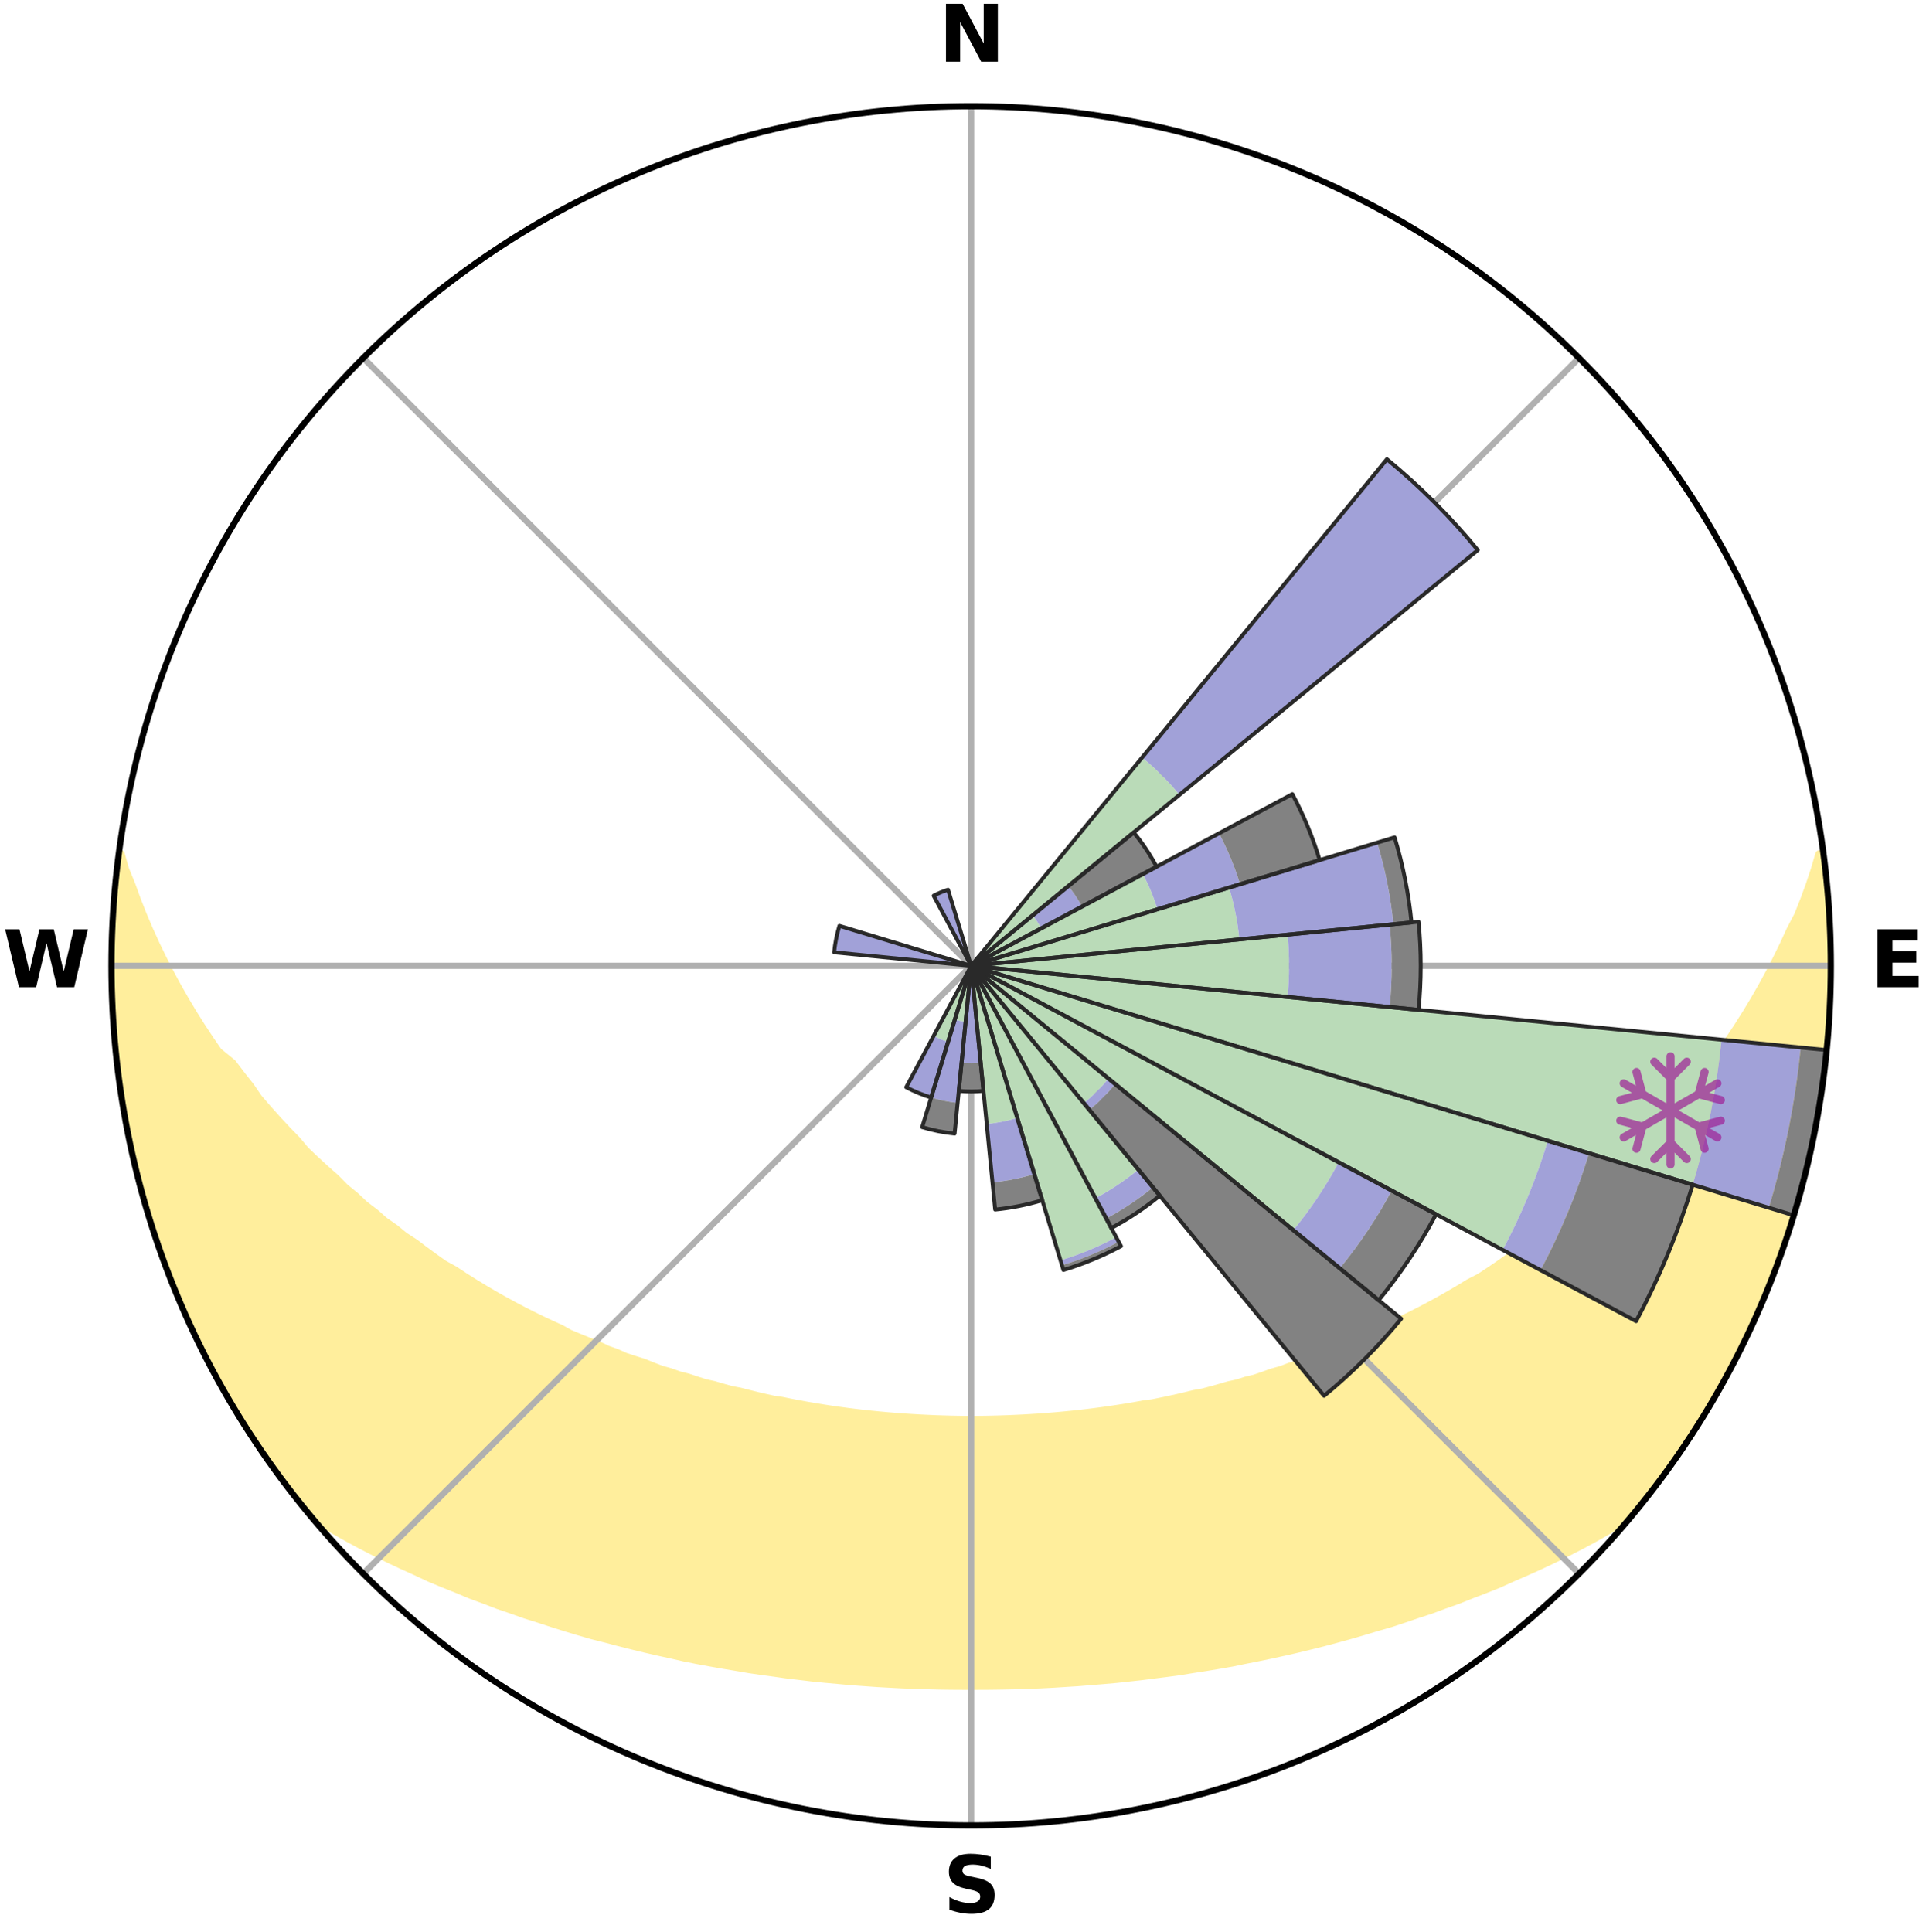 <?xml version="1.0" encoding="utf-8" standalone="no"?>
<!DOCTYPE svg PUBLIC "-//W3C//DTD SVG 1.1//EN"
  "http://www.w3.org/Graphics/SVG/1.1/DTD/svg11.dtd">
<svg xmlns:xlink="http://www.w3.org/1999/xlink" width="248.41pt" height="249.158pt" viewBox="0 0 248.41 249.158" xmlns="http://www.w3.org/2000/svg" version="1.1">
 <title>Ski Rose for Thunderhill Ski Area</title>
 <defs>
  <style type="text/css">*{stroke-linejoin: round; stroke-linecap: butt}</style>
 </defs>
 <g id="figure_1">
  <g id="patch_1">
   <path d="M 0 249.158 
L 248.41 249.158 
L 248.41 0 
L 0 0 
z
" style="fill: #ffffff"/>
  </g>
  <g id="axes_1">
   <g id="patch_2">
    <path d="M 236.135 124.579 
C 236.135 110.018 233.267 95.599 227.695 82.147 
C 222.122 68.695 213.955 56.471 203.659 46.175 
C 193.363 35.879 181.139 27.711 167.687 22.139 
C 154.235 16.567 139.815 13.699 125.255 13.699 
C 110.694 13.699 96.275 16.567 82.823 22.139 
C 69.371 27.711 57.147 35.879 46.851 46.175 
C 36.555 56.471 28.387 68.695 22.815 82.147 
C 17.243 95.599 14.375 110.018 14.375 124.579 
C 14.375 139.14 17.243 153.559 22.815 167.011 
C 28.387 180.463 36.555 192.687 46.851 202.983 
C 57.147 213.279 69.371 221.447 82.823 227.019 
C 96.275 232.591 110.694 235.459 125.255 235.459 
C 139.815 235.459 154.235 232.591 167.687 227.019 
C 181.139 221.447 193.363 213.279 203.659 202.983 
C 213.955 192.687 222.122 180.463 227.695 167.011 
C 233.267 153.559 236.135 139.14 236.135 124.579 
M 125.255 124.579 
C 125.255 124.579 125.255 124.579 125.255 124.579 
C 125.255 124.579 125.255 124.579 125.255 124.579 
C 125.255 124.579 125.255 124.579 125.255 124.579 
C 125.255 124.579 125.255 124.579 125.255 124.579 
C 125.255 124.579 125.255 124.579 125.255 124.579 
C 125.255 124.579 125.255 124.579 125.255 124.579 
C 125.255 124.579 125.255 124.579 125.255 124.579 
C 125.255 124.579 125.255 124.579 125.255 124.579 
C 125.255 124.579 125.255 124.579 125.255 124.579 
C 125.255 124.579 125.255 124.579 125.255 124.579 
C 125.255 124.579 125.255 124.579 125.255 124.579 
C 125.255 124.579 125.255 124.579 125.255 124.579 
C 125.255 124.579 125.255 124.579 125.255 124.579 
C 125.255 124.579 125.255 124.579 125.255 124.579 
C 125.255 124.579 125.255 124.579 125.255 124.579 
C 125.255 124.579 125.255 124.579 125.255 124.579 
z
" style="fill: #ffffff"/>
   </g>
   <g id="PolyCollection_1">
    <defs>
     <path id="ma7c3d7b4c4" d="M 235.158 -139.048 
L 234.634 -138.979 
L 234.044 -136.974 
L 233.385 -134.991 
L 232.668 -133.033 
L 231.899 -131.102 
L 230.901 -129.192 
L 230.043 -127.323 
L 229.146 -125.486 
L 228.214 -123.681 
L 227.249 -121.908 
L 226.251 -120.169 
L 225.223 -118.465 
L 224.166 -116.795 
L 223.082 -115.159 
L 221.973 -113.559 
L 220.838 -111.995 
L 219.68 -110.467 
L 218.501 -108.975 
L 217.301 -107.519 
L 216.081 -106.1 
L 215.023 -104.678 
L 213.767 -103.329 
L 212.495 -102.017 
L 211.209 -100.742 
L 209.909 -99.503 
L 208.769 -98.247 
L 207.444 -97.079 
L 206.11 -95.947 
L 204.933 -94.789 
L 203.58 -93.726 
L 202.382 -92.632 
L 201.014 -91.638 
L 199.8 -90.607 
L 198.422 -89.68 
L 197.194 -88.711 
L 195.96 -87.772 
L 194.573 -86.942 
L 193.331 -86.064 
L 192.084 -85.214 
L 190.834 -84.392 
L 189.447 -83.684 
L 188.196 -82.919 
L 186.944 -82.182 
L 185.691 -81.471 
L 184.438 -80.786 
L 183.187 -80.126 
L 181.937 -79.492 
L 180.689 -78.883 
L 179.553 -78.204 
L 178.308 -77.641 
L 177.067 -77.102 
L 175.83 -76.585 
L 174.598 -76.089 
L 173.464 -75.521 
L 172.24 -75.067 
L 171.022 -74.633 
L 169.892 -74.126 
L 168.684 -73.73 
L 167.559 -73.26 
L 166.361 -72.901 
L 165.241 -72.468 
L 164.056 -72.142 
L 162.942 -71.743 
L 161.831 -71.361 
L 160.664 -71.082 
L 159.559 -70.732 
L 158.406 -70.481 
L 157.31 -70.16 
L 156.216 -69.855 
L 155.126 -69.564 
L 153.998 -69.364 
L 152.916 -69.099 
L 151.838 -68.847 
L 150.762 -68.609 
L 149.69 -68.383 
L 148.621 -68.169 
L 147.529 -68.032 
L 146.469 -67.839 
L 145.412 -67.658 
L 144.357 -67.488 
L 143.306 -67.329 
L 142.257 -67.18 
L 141.212 -67.041 
L 140.169 -66.912 
L 139.128 -66.792 
L 138.09 -66.682 
L 137.055 -66.581 
L 136.021 -66.489 
L 134.99 -66.406 
L 133.96 -66.331 
L 132.932 -66.264 
L 131.906 -66.206 
L 130.88 -66.156 
L 129.856 -66.114 
L 128.833 -66.08 
L 127.81 -66.054 
L 126.788 -66.036 
L 125.766 -66.026 
L 124.744 -66.026 
L 123.722 -66.038 
L 122.7 -66.057 
L 121.677 -66.085 
L 120.654 -66.12 
L 119.63 -66.163 
L 118.605 -66.214 
L 117.579 -66.274 
L 116.551 -66.341 
L 115.522 -66.417 
L 114.491 -66.502 
L 113.458 -66.595 
L 112.423 -66.698 
L 111.385 -66.809 
L 110.346 -66.93 
L 109.303 -67.06 
L 108.258 -67.2 
L 107.211 -67.35 
L 106.16 -67.511 
L 105.106 -67.682 
L 104.05 -67.864 
L 102.99 -68.057 
L 101.927 -68.262 
L 100.862 -68.479 
L 99.761 -68.637 
L 98.686 -68.877 
L 97.608 -69.129 
L 96.528 -69.395 
L 95.444 -69.674 
L 94.312 -69.888 
L 93.22 -70.194 
L 92.125 -70.515 
L 90.973 -70.767 
L 89.87 -71.118 
L 88.764 -71.485 
L 87.594 -71.78 
L 86.481 -72.18 
L 85.298 -72.506 
L 84.179 -72.94 
L 83.059 -73.392 
L 81.86 -73.77 
L 80.653 -74.166 
L 79.525 -74.674 
L 78.309 -75.108 
L 77.178 -75.656 
L 75.953 -76.131 
L 74.723 -76.626 
L 73.488 -77.144 
L 72.354 -77.777 
L 71.115 -78.339 
L 69.871 -78.925 
L 68.626 -79.534 
L 67.378 -80.168 
L 66.128 -80.827 
L 64.877 -81.512 
L 63.627 -82.223 
L 62.376 -82.961 
L 61.127 -83.725 
L 59.879 -84.517 
L 58.634 -85.336 
L 57.249 -86.103 
L 56.009 -86.982 
L 54.773 -87.889 
L 53.543 -88.825 
L 52.166 -89.718 
L 50.947 -90.715 
L 49.578 -91.674 
L 48.375 -92.734 
L 47.018 -93.761 
L 45.833 -94.884 
L 44.492 -95.979 
L 43.329 -97.167 
L 42.009 -98.332 
L 40.7 -99.533 
L 39.402 -100.77 
L 38.295 -102.09 
L 37.027 -103.398 
L 35.775 -104.742 
L 34.54 -106.123 
L 33.323 -107.54 
L 32.308 -109.025 
L 31.132 -110.512 
L 29.977 -112.036 
L 28.158 -113.516 
L 27.051 -115.123 
L 25.969 -116.765 
L 24.915 -118.442 
L 23.89 -120.153 
L 22.895 -121.899 
L 21.933 -123.677 
L 21.005 -125.489 
L 20.113 -127.332 
L 19.26 -129.207 
L 18.45 -131.112 
L 17.686 -133.045 
L 16.974 -135.005 
L 16.157 -137.009 
L 15.582 -139.018 
L 15.424 -139.039 
L 15.424 -139.039 
L 15.121 -137.127 
L 14.964 -135.199 
L 14.726 -133.278 
L 14.635 -131.345 
L 14.578 -129.411 
L 14.439 -127.481 
L 14.492 -125.546 
L 14.418 -123.612 
L 14.493 -121.679 
L 14.484 -119.743 
L 14.625 -117.813 
L 14.799 -115.886 
L 14.886 -113.952 
L 15.126 -112.031 
L 15.433 -110.121 
L 15.614 -108.193 
L 15.949 -106.287 
L 16.347 -104.394 
L 16.621 -102.477 
L 17.051 -100.591 
L 17.513 -98.713 
L 17.907 -96.817 
L 18.431 -94.954 
L 18.987 -93.101 
L 19.596 -91.265 
L 20.111 -89.398 
L 20.76 -87.575 
L 21.44 -85.764 
L 22.168 -83.972 
L 22.91 -82.186 
L 23.58 -80.369 
L 24.383 -78.609 
L 25.232 -76.871 
L 26.112 -75.148 
L 26.915 -73.386 
L 27.841 -71.688 
L 28.817 -70.017 
L 29.729 -68.31 
L 30.75 -66.666 
L 31.741 -65.004 
L 32.818 -63.396 
L 33.938 -61.819 
L 35.013 -60.21 
L 36.125 -58.627 
L 37.293 -57.083 
L 38.495 -55.567 
L 39.703 -54.056 
L 41.276 -52.854 
L 43.01 -51.815 
L 44.762 -50.821 
L 46.526 -49.869 
L 48.3 -48.956 
L 50.08 -48.081 
L 51.864 -47.241 
L 53.649 -46.435 
L 55.393 -45.615 
L 57.179 -44.872 
L 58.962 -44.16 
L 60.706 -43.43 
L 62.485 -42.775 
L 64.226 -42.103 
L 65.996 -41.502 
L 67.732 -40.882 
L 69.493 -40.332 
L 71.222 -39.764 
L 72.946 -39.22 
L 74.668 -38.7 
L 76.386 -38.203 
L 78.121 -37.769 
L 79.829 -37.317 
L 81.533 -36.886 
L 83.232 -36.476 
L 84.926 -36.087 
L 86.617 -35.718 
L 88.288 -35.334 
L 89.97 -35.003 
L 91.648 -34.692 
L 93.32 -34.398 
L 94.988 -34.122 
L 96.643 -33.835 
L 98.304 -33.593 
L 99.96 -33.368 
L 101.606 -33.135 
L 103.255 -32.941 
L 104.895 -32.743 
L 106.538 -32.582 
L 108.177 -32.434 
L 109.81 -32.284 
L 111.444 -32.167 
L 113.073 -32.05 
L 114.702 -31.96 
L 116.328 -31.874 
L 117.954 -31.813 
L 119.578 -31.758 
L 121.2 -31.718 
L 122.823 -31.697 
L 124.444 -31.688 
L 126.065 -31.689 
L 127.687 -31.697 
L 129.309 -31.721 
L 130.932 -31.754 
L 132.556 -31.808 
L 134.182 -31.871 
L 135.808 -31.956 
L 137.436 -32.058 
L 139.067 -32.16 
L 140.698 -32.294 
L 142.334 -32.428 
L 143.974 -32.573 
L 145.612 -32.755 
L 147.257 -32.934 
L 148.9 -33.149 
L 150.553 -33.357 
L 152.209 -33.583 
L 153.861 -33.852 
L 155.526 -34.109 
L 157.194 -34.386 
L 158.867 -34.678 
L 160.532 -35.022 
L 162.213 -35.354 
L 163.899 -35.703 
L 165.589 -36.073 
L 167.285 -36.46 
L 168.984 -36.871 
L 170.689 -37.3 
L 172.397 -37.754 
L 174.111 -38.227 
L 175.827 -38.725 
L 177.548 -39.244 
L 179.3 -39.746 
L 181.028 -40.315 
L 182.76 -40.908 
L 184.527 -41.483 
L 186.264 -42.13 
L 188.039 -42.758 
L 189.782 -43.457 
L 191.563 -44.14 
L 193.347 -44.853 
L 195.092 -45.643 
L 196.877 -46.417 
L 198.663 -47.223 
L 200.447 -48.063 
L 202.227 -48.938 
L 204.002 -49.851 
L 205.767 -50.804 
L 207.518 -51.799 
L 209.252 -52.838 
L 210.799 -54.062 
L 212.015 -55.567 
L 213.218 -57.082 
L 214.373 -58.635 
L 215.522 -60.192 
L 216.587 -61.808 
L 217.666 -63.414 
L 218.769 -65.004 
L 219.766 -66.662 
L 220.764 -68.32 
L 221.749 -69.985 
L 222.688 -71.677 
L 223.579 -73.395 
L 224.423 -75.135 
L 225.312 -76.854 
L 226.101 -78.621 
L 226.938 -80.366 
L 227.596 -82.188 
L 228.345 -83.971 
L 229.045 -85.773 
L 229.714 -87.588 
L 230.342 -89.417 
L 230.93 -91.26 
L 231.486 -93.112 
L 231.993 -94.978 
L 232.457 -96.855 
L 233.054 -98.699 
L 233.44 -100.595 
L 233.784 -102.499 
L 234.276 -104.373 
L 234.543 -106.29 
L 234.809 -108.206 
L 235.156 -110.11 
L 235.351 -112.035 
L 235.58 -113.956 
L 235.703 -115.887 
L 235.902 -117.812 
L 235.955 -119.746 
L 236.084 -121.677 
L 236.068 -123.612 
L 236.126 -125.547 
L 236.042 -127.48 
L 235.872 -129.409 
L 235.88 -131.345 
L 235.644 -133.267 
L 235.585 -135.203 
L 235.284 -137.115 
L 235.158 -139.048 
z
" style="stroke: #ffee9c"/>
    </defs>
    <g clip-path="url(#p4a235710a4)">
     <use xlink:href="#ma7c3d7b4c4" x="0" y="249.158" style="fill: #ffee9c; stroke: #ffee9c"/>
    </g>
   </g>
   <g id="matplotlib.axis_1">
    <g id="xtick_1">
     <g id="line2d_1">
      <path d="M 125.255 124.579 
L 125.255 13.699 
" clip-path="url(#p4a235710a4)" style="fill: none; stroke: #b0b0b0; stroke-width: 0.8; stroke-linecap: square"/>
     </g>
     <g id="text_1">
      <!-- N -->
      <g transform="translate(121.07 7.958) scale(0.1 -0.1)">
       <defs>
        <path id="DejaVuSans-Bold-4e" d="M 588 4666 
L 1931 4666 
L 3628 1466 
L 3628 4666 
L 4769 4666 
L 4769 0 
L 3425 0 
L 1728 3200 
L 1728 0 
L 588 0 
L 588 4666 
z
" transform="scale(0.016)"/>
       </defs>
       <use xlink:href="#DejaVuSans-Bold-4e"/>
      </g>
     </g>
    </g>
    <g id="xtick_2">
     <g id="line2d_2">
      <path d="M 125.255 124.579 
L 203.659 46.175 
" clip-path="url(#p4a235710a4)" style="fill: none; stroke: #b0b0b0; stroke-width: 0.8; stroke-linecap: square"/>
     </g>
    </g>
    <g id="xtick_3">
     <g id="line2d_3">
      <path d="M 125.255 124.579 
L 236.135 124.579 
" clip-path="url(#p4a235710a4)" style="fill: none; stroke: #b0b0b0; stroke-width: 0.8; stroke-linecap: square"/>
     </g>
     <g id="text_2">
      <!-- E -->
      <g transform="translate(241.219 127.338) scale(0.1 -0.1)">
       <defs>
        <path id="DejaVuSans-Bold-45" d="M 588 4666 
L 3834 4666 
L 3834 3756 
L 1791 3756 
L 1791 2888 
L 3713 2888 
L 3713 1978 
L 1791 1978 
L 1791 909 
L 3903 909 
L 3903 0 
L 588 0 
L 588 4666 
z
" transform="scale(0.016)"/>
       </defs>
       <use xlink:href="#DejaVuSans-Bold-45"/>
      </g>
     </g>
    </g>
    <g id="xtick_4">
     <g id="line2d_4">
      <path d="M 125.255 124.579 
L 203.659 202.983 
" clip-path="url(#p4a235710a4)" style="fill: none; stroke: #b0b0b0; stroke-width: 0.8; stroke-linecap: square"/>
     </g>
    </g>
    <g id="xtick_5">
     <g id="line2d_5">
      <path d="M 125.255 124.579 
L 125.255 235.459 
" clip-path="url(#p4a235710a4)" style="fill: none; stroke: #b0b0b0; stroke-width: 0.8; stroke-linecap: square"/>
     </g>
     <g id="text_3">
      <!-- S -->
      <g transform="translate(121.654 246.718) scale(0.1 -0.1)">
       <defs>
        <path id="DejaVuSans-Bold-53" d="M 3834 4519 
L 3834 3531 
Q 3450 3703 3084 3790 
Q 2719 3878 2394 3878 
Q 1963 3878 1756 3759 
Q 1550 3641 1550 3391 
Q 1550 3203 1689 3098 
Q 1828 2994 2194 2919 
L 2706 2816 
Q 3484 2659 3812 2340 
Q 4141 2022 4141 1434 
Q 4141 663 3683 286 
Q 3225 -91 2284 -91 
Q 1841 -91 1394 -6 
Q 947 78 500 244 
L 500 1259 
Q 947 1022 1364 901 
Q 1781 781 2169 781 
Q 2563 781 2772 912 
Q 2981 1044 2981 1288 
Q 2981 1506 2839 1625 
Q 2697 1744 2272 1838 
L 1806 1941 
Q 1106 2091 782 2419 
Q 459 2747 459 3303 
Q 459 4000 909 4375 
Q 1359 4750 2203 4750 
Q 2588 4750 2994 4692 
Q 3400 4634 3834 4519 
z
" transform="scale(0.016)"/>
       </defs>
       <use xlink:href="#DejaVuSans-Bold-53"/>
      </g>
     </g>
    </g>
    <g id="xtick_6">
     <g id="line2d_6">
      <path d="M 125.255 124.579 
L 46.851 202.983 
" clip-path="url(#p4a235710a4)" style="fill: none; stroke: #b0b0b0; stroke-width: 0.8; stroke-linecap: square"/>
     </g>
    </g>
    <g id="xtick_7">
     <g id="line2d_7">
      <path d="M 125.255 124.579 
L 14.375 124.579 
" clip-path="url(#p4a235710a4)" style="fill: none; stroke: #b0b0b0; stroke-width: 0.8; stroke-linecap: square"/>
     </g>
     <g id="text_4">
      <!-- W -->
      <g transform="translate(0.36 127.338) scale(0.1 -0.1)">
       <defs>
        <path id="DejaVuSans-Bold-57" d="M 191 4666 
L 1344 4666 
L 2150 1275 
L 2950 4666 
L 4109 4666 
L 4909 1275 
L 5716 4666 
L 6859 4666 
L 5759 0 
L 4372 0 
L 3525 3547 
L 2688 0 
L 1300 0 
L 191 4666 
z
" transform="scale(0.016)"/>
       </defs>
       <use xlink:href="#DejaVuSans-Bold-57"/>
      </g>
     </g>
    </g>
    <g id="xtick_8">
     <g id="line2d_8">
      <path d="M 125.255 124.579 
L 46.851 46.175 
" clip-path="url(#p4a235710a4)" style="fill: none; stroke: #b0b0b0; stroke-width: 0.8; stroke-linecap: square"/>
     </g>
    </g>
   </g>
   <g id="matplotlib.axis_2"/>
   <g id="patch_3">
    <path d="M 125.255 124.579 
C 125.255 124.579 125.255 124.579 125.255 124.579 
C 125.255 124.579 125.255 124.579 125.255 124.579 
L 125.255 124.579 
C 125.255 124.579 125.255 124.579 125.255 124.579 
C 125.255 124.579 125.255 124.579 125.255 124.579 
z
" clip-path="url(#p4a235710a4)" style="fill: #d9d9d9"/>
   </g>
   <g id="patch_4">
    <path d="M 125.255 124.579 
C 125.255 124.579 125.255 124.579 125.255 124.579 
C 125.255 124.579 125.255 124.579 125.255 124.579 
L 125.255 124.579 
C 125.255 124.579 125.255 124.579 125.255 124.579 
C 125.255 124.579 125.255 124.579 125.255 124.579 
z
" clip-path="url(#p4a235710a4)" style="fill: #d9d9d9"/>
   </g>
   <g id="patch_5">
    <path d="M 125.255 124.579 
C 125.255 124.579 125.255 124.579 125.255 124.579 
C 125.255 124.579 125.255 124.579 125.255 124.579 
L 125.255 124.579 
C 125.255 124.579 125.255 124.579 125.255 124.579 
C 125.255 124.579 125.255 124.579 125.255 124.579 
z
" clip-path="url(#p4a235710a4)" style="fill: #d9d9d9"/>
   </g>
   <g id="patch_6">
    <path d="M 125.255 124.579 
C 125.255 124.579 125.255 124.579 125.255 124.579 
C 125.255 124.579 125.255 124.579 125.255 124.579 
L 125.255 124.579 
C 125.255 124.579 125.255 124.579 125.255 124.579 
C 125.255 124.579 125.255 124.579 125.255 124.579 
z
" clip-path="url(#p4a235710a4)" style="fill: #d9d9d9"/>
   </g>
   <g id="patch_7">
    <path d="M 125.255 124.579 
C 125.255 124.579 125.255 124.579 125.255 124.579 
C 125.255 124.579 125.255 124.579 125.255 124.579 
L 125.255 124.579 
C 125.255 124.579 125.255 124.579 125.255 124.579 
C 125.255 124.579 125.255 124.579 125.255 124.579 
z
" clip-path="url(#p4a235710a4)" style="fill: #d9d9d9"/>
   </g>
   <g id="patch_8">
    <path d="M 125.255 124.579 
C 125.255 124.579 125.255 124.579 125.255 124.579 
C 125.255 124.579 125.255 124.579 125.255 124.579 
L 125.255 124.579 
C 125.255 124.579 125.255 124.579 125.255 124.579 
C 125.255 124.579 125.255 124.579 125.255 124.579 
z
" clip-path="url(#p4a235710a4)" style="fill: #d9d9d9"/>
   </g>
   <g id="patch_9">
    <path d="M 125.255 124.579 
C 125.255 124.579 125.255 124.579 125.255 124.579 
C 125.255 124.579 125.255 124.579 125.255 124.579 
L 125.255 124.579 
C 125.255 124.579 125.255 124.579 125.255 124.579 
C 125.255 124.579 125.255 124.579 125.255 124.579 
z
" clip-path="url(#p4a235710a4)" style="fill: #d9d9d9"/>
   </g>
   <g id="patch_10">
    <path d="M 125.255 124.579 
C 125.255 124.579 125.255 124.579 125.255 124.579 
C 125.255 124.579 125.255 124.579 125.255 124.579 
L 125.255 124.579 
C 125.255 124.579 125.255 124.579 125.255 124.579 
C 125.255 124.579 125.255 124.579 125.255 124.579 
z
" clip-path="url(#p4a235710a4)" style="fill: #d9d9d9"/>
   </g>
   <g id="patch_11">
    <path d="M 125.255 124.579 
C 125.255 124.579 125.255 124.579 125.255 124.579 
C 125.255 124.579 125.255 124.579 125.255 124.579 
L 125.255 124.579 
C 125.255 124.579 125.255 124.579 125.255 124.579 
C 125.255 124.579 125.255 124.579 125.255 124.579 
z
" clip-path="url(#p4a235710a4)" style="fill: #d9d9d9"/>
   </g>
   <g id="patch_12">
    <path d="M 125.255 124.579 
C 125.255 124.579 125.255 124.579 125.255 124.579 
C 125.255 124.579 125.255 124.579 125.255 124.579 
L 125.255 124.579 
C 125.255 124.579 125.255 124.579 125.255 124.579 
C 125.255 124.579 125.255 124.579 125.255 124.579 
z
" clip-path="url(#p4a235710a4)" style="fill: #d9d9d9"/>
   </g>
   <g id="patch_13">
    <path d="M 125.255 124.579 
C 125.255 124.579 125.255 124.579 125.255 124.579 
C 125.255 124.579 125.255 124.579 125.255 124.579 
L 125.255 124.579 
C 125.255 124.579 125.255 124.579 125.255 124.579 
C 125.255 124.579 125.255 124.579 125.255 124.579 
z
" clip-path="url(#p4a235710a4)" style="fill: #d9d9d9"/>
   </g>
   <g id="patch_14">
    <path d="M 125.255 124.579 
C 125.255 124.579 125.255 124.579 125.255 124.579 
C 125.255 124.579 125.255 124.579 125.255 124.579 
L 125.255 124.579 
C 125.255 124.579 125.255 124.579 125.255 124.579 
C 125.255 124.579 125.255 124.579 125.255 124.579 
z
" clip-path="url(#p4a235710a4)" style="fill: #d9d9d9"/>
   </g>
   <g id="patch_15">
    <path d="M 125.255 124.579 
C 125.255 124.579 125.255 124.579 125.255 124.579 
C 125.255 124.579 125.255 124.579 125.255 124.579 
L 125.255 124.579 
C 125.255 124.579 125.255 124.579 125.255 124.579 
C 125.255 124.579 125.255 124.579 125.255 124.579 
z
" clip-path="url(#p4a235710a4)" style="fill: #d9d9d9"/>
   </g>
   <g id="patch_16">
    <path d="M 125.255 124.579 
C 125.255 124.579 125.255 124.579 125.255 124.579 
C 125.255 124.579 125.255 124.579 125.255 124.579 
L 125.255 124.579 
C 125.255 124.579 125.255 124.579 125.255 124.579 
C 125.255 124.579 125.255 124.579 125.255 124.579 
z
" clip-path="url(#p4a235710a4)" style="fill: #d9d9d9"/>
   </g>
   <g id="patch_17">
    <path d="M 125.255 124.579 
C 125.255 124.579 125.255 124.579 125.255 124.579 
C 125.255 124.579 125.255 124.579 125.255 124.579 
L 125.255 124.579 
C 125.255 124.579 125.255 124.579 125.255 124.579 
C 125.255 124.579 125.255 124.579 125.255 124.579 
z
" clip-path="url(#p4a235710a4)" style="fill: #d9d9d9"/>
   </g>
   <g id="patch_18">
    <path d="M 125.255 124.579 
C 125.255 124.579 125.255 124.579 125.255 124.579 
C 125.255 124.579 125.255 124.579 125.255 124.579 
L 125.255 124.579 
C 125.255 124.579 125.255 124.579 125.255 124.579 
C 125.255 124.579 125.255 124.579 125.255 124.579 
z
" clip-path="url(#p4a235710a4)" style="fill: #d9d9d9"/>
   </g>
   <g id="patch_19">
    <path d="M 125.255 124.579 
C 125.255 124.579 125.255 124.579 125.255 124.579 
C 125.255 124.579 125.255 124.579 125.255 124.579 
L 125.255 124.579 
C 125.255 124.579 125.255 124.579 125.255 124.579 
C 125.255 124.579 125.255 124.579 125.255 124.579 
z
" clip-path="url(#p4a235710a4)" style="fill: #d9d9d9"/>
   </g>
   <g id="patch_20">
    <path d="M 125.255 124.579 
C 125.255 124.579 125.255 124.579 125.255 124.579 
C 125.255 124.579 125.255 124.579 125.255 124.579 
L 125.255 124.579 
C 125.255 124.579 125.255 124.579 125.255 124.579 
C 125.255 124.579 125.255 124.579 125.255 124.579 
z
" clip-path="url(#p4a235710a4)" style="fill: #d9d9d9"/>
   </g>
   <g id="patch_21">
    <path d="M 125.255 124.579 
C 125.255 124.579 125.255 124.579 125.255 124.579 
C 125.255 124.579 125.255 124.579 125.255 124.579 
L 125.255 124.579 
C 125.255 124.579 125.255 124.579 125.255 124.579 
C 125.255 124.579 125.255 124.579 125.255 124.579 
z
" clip-path="url(#p4a235710a4)" style="fill: #d9d9d9"/>
   </g>
   <g id="patch_22">
    <path d="M 125.255 124.579 
C 125.255 124.579 125.255 124.579 125.255 124.579 
C 125.255 124.579 125.255 124.579 125.255 124.579 
L 125.255 124.579 
C 125.255 124.579 125.255 124.579 125.255 124.579 
C 125.255 124.579 125.255 124.579 125.255 124.579 
z
" clip-path="url(#p4a235710a4)" style="fill: #d9d9d9"/>
   </g>
   <g id="patch_23">
    <path d="M 125.255 124.579 
C 125.255 124.579 125.255 124.579 125.255 124.579 
C 125.255 124.579 125.255 124.579 125.255 124.579 
L 125.255 124.579 
C 125.255 124.579 125.255 124.579 125.255 124.579 
C 125.255 124.579 125.255 124.579 125.255 124.579 
z
" clip-path="url(#p4a235710a4)" style="fill: #d9d9d9"/>
   </g>
   <g id="patch_24">
    <path d="M 125.255 124.579 
C 125.255 124.579 125.255 124.579 125.255 124.579 
C 125.255 124.579 125.255 124.579 125.255 124.579 
L 125.255 124.579 
C 125.255 124.579 125.255 124.579 125.255 124.579 
C 125.255 124.579 125.255 124.579 125.255 124.579 
z
" clip-path="url(#p4a235710a4)" style="fill: #d9d9d9"/>
   </g>
   <g id="patch_25">
    <path d="M 125.255 124.579 
C 125.255 124.579 125.255 124.579 125.255 124.579 
C 125.255 124.579 125.255 124.579 125.255 124.579 
L 125.255 124.579 
C 125.255 124.579 125.255 124.579 125.255 124.579 
C 125.255 124.579 125.255 124.579 125.255 124.579 
z
" clip-path="url(#p4a235710a4)" style="fill: #d9d9d9"/>
   </g>
   <g id="patch_26">
    <path d="M 125.255 124.579 
C 125.255 124.579 125.255 124.579 125.255 124.579 
C 125.255 124.579 125.255 124.579 125.255 124.579 
L 125.255 124.579 
C 125.255 124.579 125.255 124.579 125.255 124.579 
C 125.255 124.579 125.255 124.579 125.255 124.579 
z
" clip-path="url(#p4a235710a4)" style="fill: #d9d9d9"/>
   </g>
   <g id="patch_27">
    <path d="M 125.255 124.579 
C 125.255 124.579 125.255 124.579 125.255 124.579 
C 125.255 124.579 125.255 124.579 125.255 124.579 
L 125.255 124.579 
C 125.255 124.579 125.255 124.579 125.255 124.579 
C 125.255 124.579 125.255 124.579 125.255 124.579 
z
" clip-path="url(#p4a235710a4)" style="fill: #d9d9d9"/>
   </g>
   <g id="patch_28">
    <path d="M 125.255 124.579 
C 125.255 124.579 125.255 124.579 125.255 124.579 
C 125.255 124.579 125.255 124.579 125.255 124.579 
L 125.255 124.579 
C 125.255 124.579 125.255 124.579 125.255 124.579 
C 125.255 124.579 125.255 124.579 125.255 124.579 
z
" clip-path="url(#p4a235710a4)" style="fill: #d9d9d9"/>
   </g>
   <g id="patch_29">
    <path d="M 125.255 124.579 
C 125.255 124.579 125.255 124.579 125.255 124.579 
C 125.255 124.579 125.255 124.579 125.255 124.579 
L 125.255 124.579 
C 125.255 124.579 125.255 124.579 125.255 124.579 
C 125.255 124.579 125.255 124.579 125.255 124.579 
z
" clip-path="url(#p4a235710a4)" style="fill: #d9d9d9"/>
   </g>
   <g id="patch_30">
    <path d="M 125.255 124.579 
C 125.255 124.579 125.255 124.579 125.255 124.579 
C 125.255 124.579 125.255 124.579 125.255 124.579 
L 125.255 124.579 
C 125.255 124.579 125.255 124.579 125.255 124.579 
C 125.255 124.579 125.255 124.579 125.255 124.579 
z
" clip-path="url(#p4a235710a4)" style="fill: #d9d9d9"/>
   </g>
   <g id="patch_31">
    <path d="M 125.255 124.579 
C 125.255 124.579 125.255 124.579 125.255 124.579 
C 125.255 124.579 125.255 124.579 125.255 124.579 
L 125.255 124.579 
C 125.255 124.579 125.255 124.579 125.255 124.579 
C 125.255 124.579 125.255 124.579 125.255 124.579 
z
" clip-path="url(#p4a235710a4)" style="fill: #d9d9d9"/>
   </g>
   <g id="patch_32">
    <path d="M 125.255 124.579 
C 125.255 124.579 125.255 124.579 125.255 124.579 
C 125.255 124.579 125.255 124.579 125.255 124.579 
L 125.255 124.579 
C 125.255 124.579 125.255 124.579 125.255 124.579 
C 125.255 124.579 125.255 124.579 125.255 124.579 
z
" clip-path="url(#p4a235710a4)" style="fill: #d9d9d9"/>
   </g>
   <g id="patch_33">
    <path d="M 125.255 124.579 
C 125.255 124.579 125.255 124.579 125.255 124.579 
C 125.255 124.579 125.255 124.579 125.255 124.579 
L 125.255 124.579 
C 125.255 124.579 125.255 124.579 125.255 124.579 
C 125.255 124.579 125.255 124.579 125.255 124.579 
z
" clip-path="url(#p4a235710a4)" style="fill: #d9d9d9"/>
   </g>
   <g id="patch_34">
    <path d="M 125.255 124.579 
C 125.255 124.579 125.255 124.579 125.255 124.579 
C 125.255 124.579 125.255 124.579 125.255 124.579 
L 125.255 124.579 
C 125.255 124.579 125.255 124.579 125.255 124.579 
C 125.255 124.579 125.255 124.579 125.255 124.579 
z
" clip-path="url(#p4a235710a4)" style="fill: #d9d9d9"/>
   </g>
   <g id="patch_35">
    <path d="M 125.255 124.579 
C 125.255 124.579 125.255 124.579 125.255 124.579 
C 125.255 124.579 125.255 124.579 125.255 124.579 
L 125.255 124.579 
C 125.255 124.579 125.255 124.579 125.255 124.579 
C 125.255 124.579 125.255 124.579 125.255 124.579 
z
" clip-path="url(#p4a235710a4)" style="fill: #badbb8"/>
   </g>
   <g id="patch_36">
    <path d="M 125.255 124.579 
C 125.255 124.579 125.255 124.579 125.255 124.579 
C 125.255 124.579 125.255 124.579 125.255 124.579 
L 125.255 124.579 
C 125.255 124.579 125.255 124.579 125.255 124.579 
C 125.255 124.579 125.255 124.579 125.255 124.579 
z
" clip-path="url(#p4a235710a4)" style="fill: #badbb8"/>
   </g>
   <g id="patch_37">
    <path d="M 125.255 124.579 
C 125.255 124.579 125.255 124.579 125.255 124.579 
C 125.255 124.579 125.255 124.579 125.255 124.579 
L 125.255 124.579 
C 125.255 124.579 125.255 124.579 125.255 124.579 
C 125.255 124.579 125.255 124.579 125.255 124.579 
z
" clip-path="url(#p4a235710a4)" style="fill: #badbb8"/>
   </g>
   <g id="patch_38">
    <path d="M 125.255 124.579 
C 125.255 124.579 125.255 124.579 125.255 124.579 
C 125.255 124.579 125.255 124.579 125.255 124.579 
L 125.255 124.579 
C 125.255 124.579 125.255 124.579 125.255 124.579 
C 125.255 124.579 125.255 124.579 125.255 124.579 
z
" clip-path="url(#p4a235710a4)" style="fill: #badbb8"/>
   </g>
   <g id="patch_39">
    <path d="M 125.255 124.579 
C 125.255 124.579 125.255 124.579 125.255 124.579 
C 125.255 124.579 125.255 124.579 125.255 124.579 
L 152.127 102.526 
C 151.405 101.647 150.64 100.803 149.836 99.998 
C 149.031 99.194 148.187 98.429 147.308 97.707 
z
" clip-path="url(#p4a235710a4)" style="fill: #badbb8"/>
   </g>
   <g id="patch_40">
    <path d="M 125.255 124.579 
C 125.255 124.579 125.255 124.579 125.255 124.579 
C 125.255 124.579 125.255 124.579 125.255 124.579 
L 134.295 119.747 
C 134.137 119.451 133.965 119.163 133.778 118.884 
C 133.592 118.605 133.392 118.335 133.179 118.076 
z
" clip-path="url(#p4a235710a4)" style="fill: #badbb8"/>
   </g>
   <g id="patch_41">
    <path d="M 125.255 124.579 
C 125.255 124.579 125.255 124.579 125.255 124.579 
C 125.255 124.579 125.255 124.579 125.255 124.579 
L 149.283 117.29 
C 149.044 116.504 148.767 115.729 148.453 114.97 
C 148.138 114.211 147.787 113.467 147.399 112.743 
z
" clip-path="url(#p4a235710a4)" style="fill: #badbb8"/>
   </g>
   <g id="patch_42">
    <path d="M 125.255 124.579 
C 125.255 124.579 125.255 124.579 125.255 124.579 
C 125.255 124.579 125.255 124.579 125.255 124.579 
L 159.85 121.172 
C 159.738 120.039 159.571 118.913 159.349 117.797 
C 159.127 116.681 158.851 115.577 158.52 114.488 
z
" clip-path="url(#p4a235710a4)" style="fill: #badbb8"/>
   </g>
   <g id="patch_43">
    <path d="M 125.255 124.579 
C 125.255 124.579 125.255 124.579 125.255 124.579 
C 125.255 124.579 125.255 124.579 125.255 124.579 
L 166.061 128.598 
C 166.192 127.262 166.258 125.921 166.258 124.579 
C 166.258 123.237 166.192 121.896 166.061 120.56 
z
" clip-path="url(#p4a235710a4)" style="fill: #badbb8"/>
   </g>
   <g id="patch_44">
    <path d="M 125.255 124.579 
C 125.255 124.579 125.255 124.579 125.255 124.579 
C 125.255 124.579 125.255 124.579 125.255 124.579 
L 218.316 152.809 
C 219.24 149.763 220.013 146.673 220.634 143.551 
C 221.255 140.429 221.723 137.279 222.035 134.111 
z
" clip-path="url(#p4a235710a4)" style="fill: #badbb8"/>
   </g>
   <g id="patch_45">
    <path d="M 125.255 124.579 
C 125.255 124.579 125.255 124.579 125.255 124.579 
C 125.255 124.579 125.255 124.579 125.255 124.579 
L 193.807 161.221 
C 195.007 158.977 196.095 156.676 197.069 154.325 
C 198.043 151.975 198.9 149.578 199.639 147.143 
z
" clip-path="url(#p4a235710a4)" style="fill: #badbb8"/>
   </g>
   <g id="patch_46">
    <path d="M 125.255 124.579 
C 125.255 124.579 125.255 124.579 125.255 124.579 
C 125.255 124.579 125.255 124.579 125.255 124.579 
L 166.809 158.681 
C 167.925 157.321 168.974 155.907 169.951 154.444 
C 170.929 152.981 171.834 151.471 172.663 149.919 
z
" clip-path="url(#p4a235710a4)" style="fill: #badbb8"/>
   </g>
   <g id="patch_47">
    <path d="M 125.255 124.579 
C 125.255 124.579 125.255 124.579 125.255 124.579 
C 125.255 124.579 125.255 124.579 125.255 124.579 
L 139.796 142.298 
C 140.376 141.822 140.932 141.318 141.463 140.787 
C 141.993 140.257 142.498 139.7 142.973 139.12 
z
" clip-path="url(#p4a235710a4)" style="fill: #badbb8"/>
   </g>
   <g id="patch_48">
    <path d="M 125.255 124.579 
C 125.255 124.579 125.255 124.579 125.255 124.579 
C 125.255 124.579 125.255 124.579 125.255 124.579 
L 141.282 154.563 
C 142.263 154.038 143.218 153.466 144.143 152.848 
C 145.069 152.229 145.963 151.566 146.823 150.86 
z
" clip-path="url(#p4a235710a4)" style="fill: #badbb8"/>
   </g>
   <g id="patch_49">
    <path d="M 125.255 124.579 
C 125.255 124.579 125.255 124.579 125.255 124.579 
C 125.255 124.579 125.255 124.579 125.255 124.579 
L 136.78 162.571 
C 138.023 162.194 139.247 161.756 140.448 161.258 
C 141.648 160.761 142.824 160.205 143.97 159.593 
z
" clip-path="url(#p4a235710a4)" style="fill: #badbb8"/>
   </g>
   <g id="patch_50">
    <path d="M 125.255 124.579 
C 125.255 124.579 125.255 124.579 125.255 124.579 
C 125.255 124.579 125.255 124.579 125.255 124.579 
L 127.264 144.982 
C 127.932 144.916 128.596 144.818 129.255 144.687 
C 129.913 144.556 130.564 144.393 131.206 144.198 
z
" clip-path="url(#p4a235710a4)" style="fill: #badbb8"/>
   </g>
   <g id="patch_51">
    <path d="M 125.255 124.579 
C 125.255 124.579 125.255 124.579 125.255 124.579 
C 125.255 124.579 125.255 124.579 125.255 124.579 
L 125.255 124.579 
C 125.255 124.579 125.255 124.579 125.255 124.579 
C 125.255 124.579 125.255 124.579 125.255 124.579 
z
" clip-path="url(#p4a235710a4)" style="fill: #badbb8"/>
   </g>
   <g id="patch_52">
    <path d="M 125.255 124.579 
C 125.255 124.579 125.255 124.579 125.255 124.579 
C 125.255 124.579 125.255 124.579 125.255 124.579 
L 123.151 131.515 
C 123.378 131.584 123.608 131.642 123.841 131.688 
C 124.073 131.735 124.308 131.769 124.544 131.793 
z
" clip-path="url(#p4a235710a4)" style="fill: #badbb8"/>
   </g>
   <g id="patch_53">
    <path d="M 125.255 124.579 
C 125.255 124.579 125.255 124.579 125.255 124.579 
C 125.255 124.579 125.255 124.579 125.255 124.579 
L 120.423 133.62 
C 120.719 133.778 121.022 133.921 121.332 134.05 
C 121.642 134.178 121.958 134.291 122.279 134.389 
z
" clip-path="url(#p4a235710a4)" style="fill: #badbb8"/>
   </g>
   <g id="patch_54">
    <path d="M 125.255 124.579 
C 125.255 124.579 125.255 124.579 125.255 124.579 
C 125.255 124.579 125.255 124.579 125.255 124.579 
L 125.255 124.579 
C 125.255 124.579 125.255 124.579 125.255 124.579 
C 125.255 124.579 125.255 124.579 125.255 124.579 
z
" clip-path="url(#p4a235710a4)" style="fill: #badbb8"/>
   </g>
   <g id="patch_55">
    <path d="M 125.255 124.579 
C 125.255 124.579 125.255 124.579 125.255 124.579 
C 125.255 124.579 125.255 124.579 125.255 124.579 
L 125.255 124.579 
C 125.255 124.579 125.255 124.579 125.255 124.579 
C 125.255 124.579 125.255 124.579 125.255 124.579 
z
" clip-path="url(#p4a235710a4)" style="fill: #badbb8"/>
   </g>
   <g id="patch_56">
    <path d="M 125.255 124.579 
C 125.255 124.579 125.255 124.579 125.255 124.579 
C 125.255 124.579 125.255 124.579 125.255 124.579 
L 125.255 124.579 
C 125.255 124.579 125.255 124.579 125.255 124.579 
C 125.255 124.579 125.255 124.579 125.255 124.579 
z
" clip-path="url(#p4a235710a4)" style="fill: #badbb8"/>
   </g>
   <g id="patch_57">
    <path d="M 125.255 124.579 
C 125.255 124.579 125.255 124.579 125.255 124.579 
C 125.255 124.579 125.255 124.579 125.255 124.579 
L 125.255 124.579 
C 125.255 124.579 125.255 124.579 125.255 124.579 
C 125.255 124.579 125.255 124.579 125.255 124.579 
z
" clip-path="url(#p4a235710a4)" style="fill: #badbb8"/>
   </g>
   <g id="patch_58">
    <path d="M 125.255 124.579 
C 125.255 124.579 125.255 124.579 125.255 124.579 
C 125.255 124.579 125.255 124.579 125.255 124.579 
L 125.255 124.579 
C 125.255 124.579 125.255 124.579 125.255 124.579 
C 125.255 124.579 125.255 124.579 125.255 124.579 
z
" clip-path="url(#p4a235710a4)" style="fill: #badbb8"/>
   </g>
   <g id="patch_59">
    <path d="M 125.255 124.579 
C 125.255 124.579 125.255 124.579 125.255 124.579 
C 125.255 124.579 125.255 124.579 125.255 124.579 
L 125.255 124.579 
C 125.255 124.579 125.255 124.579 125.255 124.579 
C 125.255 124.579 125.255 124.579 125.255 124.579 
z
" clip-path="url(#p4a235710a4)" style="fill: #badbb8"/>
   </g>
   <g id="patch_60">
    <path d="M 125.255 124.579 
C 125.255 124.579 125.255 124.579 125.255 124.579 
C 125.255 124.579 125.255 124.579 125.255 124.579 
L 125.255 124.579 
C 125.255 124.579 125.255 124.579 125.255 124.579 
C 125.255 124.579 125.255 124.579 125.255 124.579 
z
" clip-path="url(#p4a235710a4)" style="fill: #badbb8"/>
   </g>
   <g id="patch_61">
    <path d="M 125.255 124.579 
C 125.255 124.579 125.255 124.579 125.255 124.579 
C 125.255 124.579 125.255 124.579 125.255 124.579 
L 125.255 124.579 
C 125.255 124.579 125.255 124.579 125.255 124.579 
C 125.255 124.579 125.255 124.579 125.255 124.579 
z
" clip-path="url(#p4a235710a4)" style="fill: #badbb8"/>
   </g>
   <g id="patch_62">
    <path d="M 125.255 124.579 
C 125.255 124.579 125.255 124.579 125.255 124.579 
C 125.255 124.579 125.255 124.579 125.255 124.579 
L 125.255 124.579 
C 125.255 124.579 125.255 124.579 125.255 124.579 
C 125.255 124.579 125.255 124.579 125.255 124.579 
z
" clip-path="url(#p4a235710a4)" style="fill: #badbb8"/>
   </g>
   <g id="patch_63">
    <path d="M 125.255 124.579 
C 125.255 124.579 125.255 124.579 125.255 124.579 
C 125.255 124.579 125.255 124.579 125.255 124.579 
L 125.255 124.579 
C 125.255 124.579 125.255 124.579 125.255 124.579 
C 125.255 124.579 125.255 124.579 125.255 124.579 
z
" clip-path="url(#p4a235710a4)" style="fill: #badbb8"/>
   </g>
   <g id="patch_64">
    <path d="M 125.255 124.579 
C 125.255 124.579 125.255 124.579 125.255 124.579 
C 125.255 124.579 125.255 124.579 125.255 124.579 
L 125.255 124.579 
C 125.255 124.579 125.255 124.579 125.255 124.579 
C 125.255 124.579 125.255 124.579 125.255 124.579 
z
" clip-path="url(#p4a235710a4)" style="fill: #badbb8"/>
   </g>
   <g id="patch_65">
    <path d="M 125.255 124.579 
C 125.255 124.579 125.255 124.579 125.255 124.579 
C 125.255 124.579 125.255 124.579 125.255 124.579 
L 125.255 124.579 
C 125.255 124.579 125.255 124.579 125.255 124.579 
C 125.255 124.579 125.255 124.579 125.255 124.579 
z
" clip-path="url(#p4a235710a4)" style="fill: #badbb8"/>
   </g>
   <g id="patch_66">
    <path d="M 125.255 124.579 
C 125.255 124.579 125.255 124.579 125.255 124.579 
C 125.255 124.579 125.255 124.579 125.255 124.579 
L 125.255 124.579 
C 125.255 124.579 125.255 124.579 125.255 124.579 
C 125.255 124.579 125.255 124.579 125.255 124.579 
z
" clip-path="url(#p4a235710a4)" style="fill: #badbb8"/>
   </g>
   <g id="patch_67">
    <path d="M 125.255 124.579 
C 125.255 124.579 125.255 124.579 125.255 124.579 
C 125.255 124.579 125.255 124.579 125.255 124.579 
L 125.255 124.579 
C 125.255 124.579 125.255 124.579 125.255 124.579 
C 125.255 124.579 125.255 124.579 125.255 124.579 
z
" clip-path="url(#p4a235710a4)" style="fill: #a1a1d8"/>
   </g>
   <g id="patch_68">
    <path d="M 125.255 124.579 
C 125.255 124.579 125.255 124.579 125.255 124.579 
C 125.255 124.579 125.255 124.579 125.255 124.579 
L 125.255 124.579 
C 125.255 124.579 125.255 124.579 125.255 124.579 
C 125.255 124.579 125.255 124.579 125.255 124.579 
z
" clip-path="url(#p4a235710a4)" style="fill: #a1a1d8"/>
   </g>
   <g id="patch_69">
    <path d="M 125.255 124.579 
C 125.255 124.579 125.255 124.579 125.255 124.579 
C 125.255 124.579 125.255 124.579 125.255 124.579 
L 125.255 124.579 
C 125.255 124.579 125.255 124.579 125.255 124.579 
C 125.255 124.579 125.255 124.579 125.255 124.579 
z
" clip-path="url(#p4a235710a4)" style="fill: #a1a1d8"/>
   </g>
   <g id="patch_70">
    <path d="M 125.255 124.579 
C 125.255 124.579 125.255 124.579 125.255 124.579 
C 125.255 124.579 125.255 124.579 125.255 124.579 
L 125.255 124.579 
C 125.255 124.579 125.255 124.579 125.255 124.579 
C 125.255 124.579 125.255 124.579 125.255 124.579 
z
" clip-path="url(#p4a235710a4)" style="fill: #a1a1d8"/>
   </g>
   <g id="patch_71">
    <path d="M 147.308 97.707 
C 148.187 98.429 149.031 99.194 149.836 99.998 
C 150.64 100.803 151.405 101.647 152.127 102.526 
L 190.598 70.953 
C 188.843 68.815 186.984 66.763 185.027 64.807 
C 183.071 62.85 181.019 60.991 178.881 59.236 
z
" clip-path="url(#p4a235710a4)" style="fill: #a1a1d8"/>
   </g>
   <g id="patch_72">
    <path d="M 133.179 118.076 
C 133.392 118.335 133.592 118.605 133.778 118.884 
C 133.965 119.163 134.137 119.451 134.295 119.747 
L 139.549 116.939 
C 139.299 116.471 139.026 116.015 138.731 115.574 
C 138.437 115.133 138.12 114.707 137.784 114.297 
z
" clip-path="url(#p4a235710a4)" style="fill: #a1a1d8"/>
   </g>
   <g id="patch_73">
    <path d="M 147.399 112.743 
C 147.787 113.467 148.138 114.211 148.453 114.97 
C 148.767 115.729 149.044 116.504 149.283 117.29 
L 159.937 114.058 
C 159.592 112.923 159.192 111.806 158.738 110.71 
C 158.284 109.614 157.777 108.541 157.218 107.495 
z
" clip-path="url(#p4a235710a4)" style="fill: #a1a1d8"/>
   </g>
   <g id="patch_74">
    <path d="M 158.52 114.488 
C 158.851 115.577 159.127 116.681 159.349 117.797 
C 159.571 118.913 159.738 120.039 159.85 121.172 
L 179.716 119.215 
C 179.54 117.433 179.277 115.66 178.928 113.903 
C 178.578 112.146 178.143 110.407 177.623 108.693 
z
" clip-path="url(#p4a235710a4)" style="fill: #a1a1d8"/>
   </g>
   <g id="patch_75">
    <path d="M 166.061 120.56 
C 166.192 121.896 166.258 123.237 166.258 124.579 
C 166.258 125.921 166.192 127.262 166.061 128.598 
L 179.236 129.896 
C 179.41 128.129 179.497 126.354 179.497 124.579 
C 179.497 122.804 179.41 121.029 179.236 119.262 
z
" clip-path="url(#p4a235710a4)" style="fill: #a1a1d8"/>
   </g>
   <g id="patch_76">
    <path d="M 222.035 134.111 
C 221.723 137.279 221.255 140.429 220.634 143.551 
C 220.013 146.673 219.24 149.763 218.316 152.809 
L 228.137 155.788 
C 229.159 152.421 230.014 149.005 230.701 145.554 
C 231.387 142.102 231.904 138.619 232.249 135.117 
z
" clip-path="url(#p4a235710a4)" style="fill: #a1a1d8"/>
   </g>
   <g id="patch_77">
    <path d="M 199.639 147.143 
C 198.9 149.578 198.043 151.975 197.069 154.325 
C 196.095 156.676 195.007 158.977 193.807 161.221 
L 198.7 163.836 
C 199.985 161.432 201.151 158.967 202.194 156.448 
C 203.237 153.93 204.156 151.362 204.947 148.753 
z
" clip-path="url(#p4a235710a4)" style="fill: #a1a1d8"/>
   </g>
   <g id="patch_78">
    <path d="M 172.663 149.919 
C 171.834 151.471 170.929 152.981 169.951 154.444 
C 168.974 155.907 167.925 157.321 166.809 158.681 
L 172.799 163.598 
C 174.076 162.041 175.276 160.423 176.395 158.749 
C 177.513 157.076 178.549 155.348 179.498 153.572 
z
" clip-path="url(#p4a235710a4)" style="fill: #a1a1d8"/>
   </g>
   <g id="patch_79">
    <path d="M 142.973 139.12 
C 142.498 139.7 141.993 140.257 141.463 140.787 
C 140.932 141.318 140.376 141.822 139.796 142.298 
L 140.506 143.163 
C 141.114 142.663 141.698 142.135 142.254 141.578 
C 142.81 141.022 143.339 140.438 143.838 139.83 
z
" clip-path="url(#p4a235710a4)" style="fill: #a1a1d8"/>
   </g>
   <g id="patch_80">
    <path d="M 146.823 150.86 
C 145.963 151.566 145.069 152.229 144.143 152.848 
C 143.218 153.466 142.263 154.038 141.282 154.563 
L 142.678 157.175 
C 143.745 156.605 144.783 155.982 145.789 155.31 
C 146.795 154.638 147.767 153.917 148.702 153.15 
z
" clip-path="url(#p4a235710a4)" style="fill: #a1a1d8"/>
   </g>
   <g id="patch_81">
    <path d="M 143.97 159.593 
C 142.824 160.205 141.648 160.761 140.448 161.258 
C 139.247 161.756 138.023 162.194 136.78 162.571 
L 136.97 163.199 
C 138.234 162.815 139.479 162.37 140.699 161.865 
C 141.919 161.359 143.114 160.794 144.279 160.171 
z
" clip-path="url(#p4a235710a4)" style="fill: #a1a1d8"/>
   </g>
   <g id="patch_82">
    <path d="M 131.206 144.198 
C 130.564 144.393 129.913 144.556 129.255 144.687 
C 128.596 144.818 127.932 144.916 127.264 144.982 
L 128.006 152.517 
C 128.921 152.427 129.83 152.292 130.732 152.113 
C 131.633 151.934 132.525 151.71 133.404 151.443 
z
" clip-path="url(#p4a235710a4)" style="fill: #a1a1d8"/>
   </g>
   <g id="patch_83">
    <path d="M 125.255 124.579 
C 125.255 124.579 125.255 124.579 125.255 124.579 
C 125.255 124.579 125.255 124.579 125.255 124.579 
L 124.024 137.073 
C 124.433 137.114 124.844 137.134 125.255 137.134 
C 125.666 137.134 126.076 137.114 126.485 137.073 
z
" clip-path="url(#p4a235710a4)" style="fill: #a1a1d8"/>
   </g>
   <g id="patch_84">
    <path d="M 124.544 131.793 
C 124.308 131.769 124.073 131.735 123.841 131.688 
C 123.608 131.642 123.378 131.584 123.151 131.515 
L 120.101 141.57 
C 120.657 141.738 121.221 141.88 121.791 141.993 
C 122.361 142.106 122.936 142.192 123.515 142.249 
z
" clip-path="url(#p4a235710a4)" style="fill: #a1a1d8"/>
   </g>
   <g id="patch_85">
    <path d="M 122.279 134.389 
C 121.958 134.291 121.642 134.178 121.332 134.05 
C 121.022 133.921 120.719 133.778 120.423 133.62 
L 116.885 140.238 
C 117.398 140.512 117.923 140.76 118.46 140.983 
C 118.997 141.205 119.545 141.401 120.101 141.57 
z
" clip-path="url(#p4a235710a4)" style="fill: #a1a1d8"/>
   </g>
   <g id="patch_86">
    <path d="M 125.255 124.579 
C 125.255 124.579 125.255 124.579 125.255 124.579 
C 125.255 124.579 125.255 124.579 125.255 124.579 
L 125.255 124.579 
C 125.255 124.579 125.255 124.579 125.255 124.579 
C 125.255 124.579 125.255 124.579 125.255 124.579 
z
" clip-path="url(#p4a235710a4)" style="fill: #a1a1d8"/>
   </g>
   <g id="patch_87">
    <path d="M 125.255 124.579 
C 125.255 124.579 125.255 124.579 125.255 124.579 
C 125.255 124.579 125.255 124.579 125.255 124.579 
L 125.255 124.579 
C 125.255 124.579 125.255 124.579 125.255 124.579 
C 125.255 124.579 125.255 124.579 125.255 124.579 
z
" clip-path="url(#p4a235710a4)" style="fill: #a1a1d8"/>
   </g>
   <g id="patch_88">
    <path d="M 125.255 124.579 
C 125.255 124.579 125.255 124.579 125.255 124.579 
C 125.255 124.579 125.255 124.579 125.255 124.579 
L 125.255 124.579 
C 125.255 124.579 125.255 124.579 125.255 124.579 
C 125.255 124.579 125.255 124.579 125.255 124.579 
z
" clip-path="url(#p4a235710a4)" style="fill: #a1a1d8"/>
   </g>
   <g id="patch_89">
    <path d="M 125.255 124.579 
C 125.255 124.579 125.255 124.579 125.255 124.579 
C 125.255 124.579 125.255 124.579 125.255 124.579 
L 125.255 124.579 
C 125.255 124.579 125.255 124.579 125.255 124.579 
C 125.255 124.579 125.255 124.579 125.255 124.579 
z
" clip-path="url(#p4a235710a4)" style="fill: #a1a1d8"/>
   </g>
   <g id="patch_90">
    <path d="M 125.255 124.579 
C 125.255 124.579 125.255 124.579 125.255 124.579 
C 125.255 124.579 125.255 124.579 125.255 124.579 
L 125.255 124.579 
C 125.255 124.579 125.255 124.579 125.255 124.579 
C 125.255 124.579 125.255 124.579 125.255 124.579 
z
" clip-path="url(#p4a235710a4)" style="fill: #a1a1d8"/>
   </g>
   <g id="patch_91">
    <path d="M 125.255 124.579 
C 125.255 124.579 125.255 124.579 125.255 124.579 
C 125.255 124.579 125.255 124.579 125.255 124.579 
L 125.255 124.579 
C 125.255 124.579 125.255 124.579 125.255 124.579 
C 125.255 124.579 125.255 124.579 125.255 124.579 
z
" clip-path="url(#p4a235710a4)" style="fill: #a1a1d8"/>
   </g>
   <g id="patch_92">
    <path d="M 125.255 124.579 
C 125.255 124.579 125.255 124.579 125.255 124.579 
C 125.255 124.579 125.255 124.579 125.255 124.579 
L 108.264 119.425 
C 108.096 119.981 107.954 120.545 107.841 121.115 
C 107.728 121.685 107.642 122.26 107.585 122.839 
z
" clip-path="url(#p4a235710a4)" style="fill: #a1a1d8"/>
   </g>
   <g id="patch_93">
    <path d="M 125.255 124.579 
C 125.255 124.579 125.255 124.579 125.255 124.579 
C 125.255 124.579 125.255 124.579 125.255 124.579 
L 125.255 124.579 
C 125.255 124.579 125.255 124.579 125.255 124.579 
C 125.255 124.579 125.255 124.579 125.255 124.579 
z
" clip-path="url(#p4a235710a4)" style="fill: #a1a1d8"/>
   </g>
   <g id="patch_94">
    <path d="M 125.255 124.579 
C 125.255 124.579 125.255 124.579 125.255 124.579 
C 125.255 124.579 125.255 124.579 125.255 124.579 
L 125.255 124.579 
C 125.255 124.579 125.255 124.579 125.255 124.579 
C 125.255 124.579 125.255 124.579 125.255 124.579 
z
" clip-path="url(#p4a235710a4)" style="fill: #a1a1d8"/>
   </g>
   <g id="patch_95">
    <path d="M 125.255 124.579 
C 125.255 124.579 125.255 124.579 125.255 124.579 
C 125.255 124.579 125.255 124.579 125.255 124.579 
L 125.255 124.579 
C 125.255 124.579 125.255 124.579 125.255 124.579 
C 125.255 124.579 125.255 124.579 125.255 124.579 
z
" clip-path="url(#p4a235710a4)" style="fill: #a1a1d8"/>
   </g>
   <g id="patch_96">
    <path d="M 125.255 124.579 
C 125.255 124.579 125.255 124.579 125.255 124.579 
C 125.255 124.579 125.255 124.579 125.255 124.579 
L 125.255 124.579 
C 125.255 124.579 125.255 124.579 125.255 124.579 
C 125.255 124.579 125.255 124.579 125.255 124.579 
z
" clip-path="url(#p4a235710a4)" style="fill: #a1a1d8"/>
   </g>
   <g id="patch_97">
    <path d="M 125.255 124.579 
C 125.255 124.579 125.255 124.579 125.255 124.579 
C 125.255 124.579 125.255 124.579 125.255 124.579 
L 122.279 114.77 
C 121.958 114.867 121.642 114.98 121.332 115.109 
C 121.022 115.237 120.719 115.38 120.423 115.539 
z
" clip-path="url(#p4a235710a4)" style="fill: #a1a1d8"/>
   </g>
   <g id="patch_98">
    <path d="M 125.255 124.579 
C 125.255 124.579 125.255 124.579 125.255 124.579 
C 125.255 124.579 125.255 124.579 125.255 124.579 
L 125.255 124.579 
C 125.255 124.579 125.255 124.579 125.255 124.579 
C 125.255 124.579 125.255 124.579 125.255 124.579 
z
" clip-path="url(#p4a235710a4)" style="fill: #a1a1d8"/>
   </g>
   <g id="patch_99">
    <path d="M 125.255 124.579 
C 125.255 124.579 125.255 124.579 125.255 124.579 
C 125.255 124.579 125.255 124.579 125.255 124.579 
L 125.255 124.579 
C 125.255 124.579 125.255 124.579 125.255 124.579 
C 125.255 124.579 125.255 124.579 125.255 124.579 
z
" clip-path="url(#p4a235710a4)" style="fill: #828282"/>
   </g>
   <g id="patch_100">
    <path d="M 125.255 124.579 
C 125.255 124.579 125.255 124.579 125.255 124.579 
C 125.255 124.579 125.255 124.579 125.255 124.579 
L 125.255 124.579 
C 125.255 124.579 125.255 124.579 125.255 124.579 
C 125.255 124.579 125.255 124.579 125.255 124.579 
z
" clip-path="url(#p4a235710a4)" style="fill: #828282"/>
   </g>
   <g id="patch_101">
    <path d="M 125.255 124.579 
C 125.255 124.579 125.255 124.579 125.255 124.579 
C 125.255 124.579 125.255 124.579 125.255 124.579 
L 125.255 124.579 
C 125.255 124.579 125.255 124.579 125.255 124.579 
C 125.255 124.579 125.255 124.579 125.255 124.579 
z
" clip-path="url(#p4a235710a4)" style="fill: #828282"/>
   </g>
   <g id="patch_102">
    <path d="M 125.255 124.579 
C 125.255 124.579 125.255 124.579 125.255 124.579 
C 125.255 124.579 125.255 124.579 125.255 124.579 
L 125.255 124.579 
C 125.255 124.579 125.255 124.579 125.255 124.579 
C 125.255 124.579 125.255 124.579 125.255 124.579 
z
" clip-path="url(#p4a235710a4)" style="fill: #828282"/>
   </g>
   <g id="patch_103">
    <path d="M 178.881 59.236 
C 181.019 60.991 183.071 62.85 185.027 64.807 
C 186.984 66.763 188.843 68.815 190.598 70.953 
L 190.598 70.953 
C 188.843 68.815 186.984 66.763 185.027 64.807 
C 183.071 62.85 181.019 60.991 178.881 59.236 
z
" clip-path="url(#p4a235710a4)" style="fill: #828282"/>
   </g>
   <g id="patch_104">
    <path d="M 137.784 114.297 
C 138.12 114.707 138.437 115.133 138.731 115.574 
C 139.026 116.015 139.299 116.471 139.549 116.939 
L 149.174 111.794 
C 148.755 111.011 148.299 110.249 147.805 109.511 
C 147.312 108.773 146.783 108.06 146.22 107.374 
z
" clip-path="url(#p4a235710a4)" style="fill: #828282"/>
   </g>
   <g id="patch_105">
    <path d="M 157.218 107.495 
C 157.777 108.541 158.284 109.614 158.738 110.71 
C 159.192 111.806 159.592 112.923 159.937 114.058 
L 170.207 110.943 
C 169.761 109.471 169.243 108.023 168.654 106.602 
C 168.066 105.182 167.408 103.791 166.683 102.435 
z
" clip-path="url(#p4a235710a4)" style="fill: #828282"/>
   </g>
   <g id="patch_106">
    <path d="M 177.623 108.693 
C 178.143 110.407 178.578 112.146 178.928 113.903 
C 179.277 115.66 179.54 117.433 179.716 119.215 
L 182.054 118.985 
C 181.871 117.126 181.597 115.277 181.233 113.444 
C 180.868 111.612 180.414 109.799 179.872 108.011 
z
" clip-path="url(#p4a235710a4)" style="fill: #828282"/>
   </g>
   <g id="patch_107">
    <path d="M 179.236 119.262 
C 179.41 121.029 179.497 122.804 179.497 124.579 
C 179.497 126.354 179.41 128.129 179.236 129.896 
L 182.963 130.263 
C 183.149 128.374 183.242 126.477 183.242 124.579 
C 183.242 122.681 183.149 120.784 182.963 118.895 
z
" clip-path="url(#p4a235710a4)" style="fill: #828282"/>
   </g>
   <g id="patch_108">
    <path d="M 232.249 135.117 
C 231.904 138.619 231.387 142.102 230.701 145.554 
C 230.014 149.005 229.159 152.421 228.137 155.788 
L 231.36 156.766 
C 232.414 153.293 233.296 149.77 234.004 146.211 
C 234.712 142.651 235.245 139.059 235.601 135.447 
z
" clip-path="url(#p4a235710a4)" style="fill: #828282"/>
   </g>
   <g id="patch_109">
    <path d="M 204.947 148.753 
C 204.156 151.362 203.237 153.93 202.194 156.448 
C 201.151 158.967 199.985 161.432 198.7 163.836 
L 211.02 170.422 
C 212.521 167.614 213.882 164.735 215.1 161.794 
C 216.319 158.854 217.392 155.855 218.316 152.809 
z
" clip-path="url(#p4a235710a4)" style="fill: #828282"/>
   </g>
   <g id="patch_110">
    <path d="M 179.498 153.572 
C 178.549 155.348 177.513 157.076 176.395 158.749 
C 175.276 160.423 174.076 162.041 172.799 163.598 
L 177.817 167.716 
C 179.229 165.995 180.555 164.206 181.792 162.356 
C 183.028 160.505 184.173 158.595 185.222 156.632 
z
" clip-path="url(#p4a235710a4)" style="fill: #828282"/>
   </g>
   <g id="patch_111">
    <path d="M 143.838 139.83 
C 143.339 140.438 142.81 141.022 142.254 141.578 
C 141.698 142.135 141.114 142.663 140.506 143.163 
L 170.776 180.047 
C 172.592 178.557 174.333 176.979 175.994 175.318 
C 177.655 173.657 179.233 171.916 180.723 170.101 
z
" clip-path="url(#p4a235710a4)" style="fill: #828282"/>
   </g>
   <g id="patch_112">
    <path d="M 148.702 153.15 
C 147.767 153.917 146.795 154.638 145.789 155.31 
C 144.783 155.982 143.745 156.605 142.678 157.175 
L 143.335 158.405 
C 144.443 157.814 145.52 157.168 146.564 156.47 
C 147.608 155.773 148.617 155.024 149.587 154.228 
z
" clip-path="url(#p4a235710a4)" style="fill: #828282"/>
   </g>
   <g id="patch_113">
    <path d="M 144.279 160.171 
C 143.114 160.794 141.919 161.359 140.699 161.865 
C 139.479 162.37 138.234 162.815 136.97 163.199 
L 137.158 163.817 
C 138.442 163.427 139.706 162.975 140.946 162.461 
C 142.186 161.948 143.4 161.374 144.584 160.741 
z
" clip-path="url(#p4a235710a4)" style="fill: #828282"/>
   </g>
   <g id="patch_114">
    <path d="M 133.404 151.443 
C 132.525 151.71 131.633 151.934 130.732 152.113 
C 129.83 152.292 128.921 152.427 128.006 152.517 
L 128.352 156.022 
C 129.381 155.921 130.404 155.769 131.419 155.567 
C 132.433 155.365 133.437 155.114 134.426 154.814 
z
" clip-path="url(#p4a235710a4)" style="fill: #828282"/>
   </g>
   <g id="patch_115">
    <path d="M 126.485 137.073 
C 126.076 137.114 125.666 137.134 125.255 137.134 
C 124.844 137.134 124.433 137.114 124.024 137.073 
L 123.666 140.709 
C 124.194 140.761 124.724 140.787 125.255 140.787 
C 125.785 140.787 126.316 140.761 126.844 140.709 
z
" clip-path="url(#p4a235710a4)" style="fill: #828282"/>
   </g>
   <g id="patch_116">
    <path d="M 123.515 142.249 
C 122.936 142.192 122.361 142.106 121.791 141.993 
C 121.221 141.88 120.657 141.738 120.101 141.57 
L 118.942 145.388 
C 119.624 145.595 120.314 145.768 121.013 145.907 
C 121.711 146.045 122.415 146.15 123.123 146.22 
z
" clip-path="url(#p4a235710a4)" style="fill: #828282"/>
   </g>
   <g id="patch_117">
    <path d="M 120.101 141.57 
C 119.545 141.401 118.997 141.205 118.46 140.983 
C 117.923 140.76 117.398 140.512 116.885 140.238 
L 116.885 140.238 
C 117.398 140.512 117.923 140.76 118.46 140.983 
C 118.997 141.205 119.545 141.401 120.101 141.57 
z
" clip-path="url(#p4a235710a4)" style="fill: #828282"/>
   </g>
   <g id="patch_118">
    <path d="M 125.255 124.579 
C 125.255 124.579 125.255 124.579 125.255 124.579 
C 125.255 124.579 125.255 124.579 125.255 124.579 
L 125.255 124.579 
C 125.255 124.579 125.255 124.579 125.255 124.579 
C 125.255 124.579 125.255 124.579 125.255 124.579 
z
" clip-path="url(#p4a235710a4)" style="fill: #828282"/>
   </g>
   <g id="patch_119">
    <path d="M 125.255 124.579 
C 125.255 124.579 125.255 124.579 125.255 124.579 
C 125.255 124.579 125.255 124.579 125.255 124.579 
L 125.255 124.579 
C 125.255 124.579 125.255 124.579 125.255 124.579 
C 125.255 124.579 125.255 124.579 125.255 124.579 
z
" clip-path="url(#p4a235710a4)" style="fill: #828282"/>
   </g>
   <g id="patch_120">
    <path d="M 125.255 124.579 
C 125.255 124.579 125.255 124.579 125.255 124.579 
C 125.255 124.579 125.255 124.579 125.255 124.579 
L 125.255 124.579 
C 125.255 124.579 125.255 124.579 125.255 124.579 
C 125.255 124.579 125.255 124.579 125.255 124.579 
z
" clip-path="url(#p4a235710a4)" style="fill: #828282"/>
   </g>
   <g id="patch_121">
    <path d="M 125.255 124.579 
C 125.255 124.579 125.255 124.579 125.255 124.579 
C 125.255 124.579 125.255 124.579 125.255 124.579 
L 125.255 124.579 
C 125.255 124.579 125.255 124.579 125.255 124.579 
C 125.255 124.579 125.255 124.579 125.255 124.579 
z
" clip-path="url(#p4a235710a4)" style="fill: #828282"/>
   </g>
   <g id="patch_122">
    <path d="M 125.255 124.579 
C 125.255 124.579 125.255 124.579 125.255 124.579 
C 125.255 124.579 125.255 124.579 125.255 124.579 
L 125.255 124.579 
C 125.255 124.579 125.255 124.579 125.255 124.579 
C 125.255 124.579 125.255 124.579 125.255 124.579 
z
" clip-path="url(#p4a235710a4)" style="fill: #828282"/>
   </g>
   <g id="patch_123">
    <path d="M 125.255 124.579 
C 125.255 124.579 125.255 124.579 125.255 124.579 
C 125.255 124.579 125.255 124.579 125.255 124.579 
L 125.255 124.579 
C 125.255 124.579 125.255 124.579 125.255 124.579 
C 125.255 124.579 125.255 124.579 125.255 124.579 
z
" clip-path="url(#p4a235710a4)" style="fill: #828282"/>
   </g>
   <g id="patch_124">
    <path d="M 107.585 122.839 
C 107.642 122.26 107.728 121.685 107.841 121.115 
C 107.954 120.545 108.096 119.981 108.264 119.425 
L 108.264 119.425 
C 108.096 119.981 107.954 120.545 107.841 121.115 
C 107.728 121.685 107.642 122.26 107.585 122.839 
z
" clip-path="url(#p4a235710a4)" style="fill: #828282"/>
   </g>
   <g id="patch_125">
    <path d="M 125.255 124.579 
C 125.255 124.579 125.255 124.579 125.255 124.579 
C 125.255 124.579 125.255 124.579 125.255 124.579 
L 125.255 124.579 
C 125.255 124.579 125.255 124.579 125.255 124.579 
C 125.255 124.579 125.255 124.579 125.255 124.579 
z
" clip-path="url(#p4a235710a4)" style="fill: #828282"/>
   </g>
   <g id="patch_126">
    <path d="M 125.255 124.579 
C 125.255 124.579 125.255 124.579 125.255 124.579 
C 125.255 124.579 125.255 124.579 125.255 124.579 
L 125.255 124.579 
C 125.255 124.579 125.255 124.579 125.255 124.579 
C 125.255 124.579 125.255 124.579 125.255 124.579 
z
" clip-path="url(#p4a235710a4)" style="fill: #828282"/>
   </g>
   <g id="patch_127">
    <path d="M 125.255 124.579 
C 125.255 124.579 125.255 124.579 125.255 124.579 
C 125.255 124.579 125.255 124.579 125.255 124.579 
L 125.255 124.579 
C 125.255 124.579 125.255 124.579 125.255 124.579 
C 125.255 124.579 125.255 124.579 125.255 124.579 
z
" clip-path="url(#p4a235710a4)" style="fill: #828282"/>
   </g>
   <g id="patch_128">
    <path d="M 125.255 124.579 
C 125.255 124.579 125.255 124.579 125.255 124.579 
C 125.255 124.579 125.255 124.579 125.255 124.579 
L 125.255 124.579 
C 125.255 124.579 125.255 124.579 125.255 124.579 
C 125.255 124.579 125.255 124.579 125.255 124.579 
z
" clip-path="url(#p4a235710a4)" style="fill: #828282"/>
   </g>
   <g id="patch_129">
    <path d="M 120.423 115.539 
C 120.719 115.38 121.022 115.237 121.332 115.109 
C 121.642 114.98 121.958 114.867 122.279 114.77 
L 122.279 114.77 
C 121.958 114.867 121.642 114.98 121.332 115.109 
C 121.022 115.237 120.719 115.38 120.423 115.539 
z
" clip-path="url(#p4a235710a4)" style="fill: #828282"/>
   </g>
   <g id="patch_130">
    <path d="M 125.255 124.579 
C 125.255 124.579 125.255 124.579 125.255 124.579 
C 125.255 124.579 125.255 124.579 125.255 124.579 
L 125.255 124.579 
C 125.255 124.579 125.255 124.579 125.255 124.579 
C 125.255 124.579 125.255 124.579 125.255 124.579 
z
" clip-path="url(#p4a235710a4)" style="fill: #828282"/>
   </g>
   <g id="patch_131">
    <path d="M 125.255 124.579 
C 125.255 124.579 125.255 124.579 125.255 124.579 
C 125.255 124.579 125.255 124.579 125.255 124.579 
L 125.255 124.579 
C 125.255 124.579 125.255 124.579 125.255 124.579 
C 125.255 124.579 125.255 124.579 125.255 124.579 
L 125.255 124.579 
z
" clip-path="url(#p4a235710a4)" style="fill: none; stroke: #292929; stroke-width: 0.5; stroke-linejoin: miter"/>
   </g>
   <g id="patch_132">
    <path d="M 125.255 124.579 
C 125.255 124.579 125.255 124.579 125.255 124.579 
C 125.255 124.579 125.255 124.579 125.255 124.579 
L 125.255 124.579 
C 125.255 124.579 125.255 124.579 125.255 124.579 
C 125.255 124.579 125.255 124.579 125.255 124.579 
L 125.255 124.579 
z
" clip-path="url(#p4a235710a4)" style="fill: none; stroke: #292929; stroke-width: 0.5; stroke-linejoin: miter"/>
   </g>
   <g id="patch_133">
    <path d="M 125.255 124.579 
C 125.255 124.579 125.255 124.579 125.255 124.579 
C 125.255 124.579 125.255 124.579 125.255 124.579 
L 125.255 124.579 
C 125.255 124.579 125.255 124.579 125.255 124.579 
C 125.255 124.579 125.255 124.579 125.255 124.579 
L 125.255 124.579 
z
" clip-path="url(#p4a235710a4)" style="fill: none; stroke: #292929; stroke-width: 0.5; stroke-linejoin: miter"/>
   </g>
   <g id="patch_134">
    <path d="M 125.255 124.579 
C 125.255 124.579 125.255 124.579 125.255 124.579 
C 125.255 124.579 125.255 124.579 125.255 124.579 
L 125.255 124.579 
C 125.255 124.579 125.255 124.579 125.255 124.579 
C 125.255 124.579 125.255 124.579 125.255 124.579 
L 125.255 124.579 
z
" clip-path="url(#p4a235710a4)" style="fill: none; stroke: #292929; stroke-width: 0.5; stroke-linejoin: miter"/>
   </g>
   <g id="patch_135">
    <path d="M 125.255 124.579 
C 125.255 124.579 125.255 124.579 125.255 124.579 
C 125.255 124.579 125.255 124.579 125.255 124.579 
L 190.598 70.953 
C 188.843 68.815 186.984 66.763 185.027 64.807 
C 183.071 62.85 181.019 60.991 178.881 59.236 
L 125.255 124.579 
z
" clip-path="url(#p4a235710a4)" style="fill: none; stroke: #292929; stroke-width: 0.5; stroke-linejoin: miter"/>
   </g>
   <g id="patch_136">
    <path d="M 125.255 124.579 
C 125.255 124.579 125.255 124.579 125.255 124.579 
C 125.255 124.579 125.255 124.579 125.255 124.579 
L 149.174 111.794 
C 148.755 111.011 148.299 110.249 147.805 109.511 
C 147.312 108.773 146.783 108.06 146.22 107.374 
L 125.255 124.579 
z
" clip-path="url(#p4a235710a4)" style="fill: none; stroke: #292929; stroke-width: 0.5; stroke-linejoin: miter"/>
   </g>
   <g id="patch_137">
    <path d="M 125.255 124.579 
C 125.255 124.579 125.255 124.579 125.255 124.579 
C 125.255 124.579 125.255 124.579 125.255 124.579 
L 170.207 110.943 
C 169.761 109.471 169.243 108.023 168.654 106.602 
C 168.066 105.182 167.408 103.791 166.683 102.435 
L 125.255 124.579 
z
" clip-path="url(#p4a235710a4)" style="fill: none; stroke: #292929; stroke-width: 0.5; stroke-linejoin: miter"/>
   </g>
   <g id="patch_138">
    <path d="M 125.255 124.579 
C 125.255 124.579 125.255 124.579 125.255 124.579 
C 125.255 124.579 125.255 124.579 125.255 124.579 
L 182.054 118.985 
C 181.871 117.126 181.597 115.277 181.233 113.444 
C 180.868 111.612 180.414 109.799 179.872 108.011 
L 125.255 124.579 
z
" clip-path="url(#p4a235710a4)" style="fill: none; stroke: #292929; stroke-width: 0.5; stroke-linejoin: miter"/>
   </g>
   <g id="patch_139">
    <path d="M 125.255 124.579 
C 125.255 124.579 125.255 124.579 125.255 124.579 
C 125.255 124.579 125.255 124.579 125.255 124.579 
L 182.963 130.263 
C 183.149 128.374 183.242 126.477 183.242 124.579 
C 183.242 122.681 183.149 120.784 182.963 118.895 
L 125.255 124.579 
z
" clip-path="url(#p4a235710a4)" style="fill: none; stroke: #292929; stroke-width: 0.5; stroke-linejoin: miter"/>
   </g>
   <g id="patch_140">
    <path d="M 125.255 124.579 
C 125.255 124.579 125.255 124.579 125.255 124.579 
C 125.255 124.579 125.255 124.579 125.255 124.579 
L 231.36 156.766 
C 232.414 153.293 233.296 149.77 234.004 146.211 
C 234.712 142.651 235.245 139.059 235.601 135.447 
L 125.255 124.579 
z
" clip-path="url(#p4a235710a4)" style="fill: none; stroke: #292929; stroke-width: 0.5; stroke-linejoin: miter"/>
   </g>
   <g id="patch_141">
    <path d="M 125.255 124.579 
C 125.255 124.579 125.255 124.579 125.255 124.579 
C 125.255 124.579 125.255 124.579 125.255 124.579 
L 211.02 170.422 
C 212.521 167.614 213.882 164.735 215.1 161.794 
C 216.319 158.854 217.392 155.855 218.316 152.809 
L 125.255 124.579 
z
" clip-path="url(#p4a235710a4)" style="fill: none; stroke: #292929; stroke-width: 0.5; stroke-linejoin: miter"/>
   </g>
   <g id="patch_142">
    <path d="M 125.255 124.579 
C 125.255 124.579 125.255 124.579 125.255 124.579 
C 125.255 124.579 125.255 124.579 125.255 124.579 
L 177.817 167.716 
C 179.229 165.995 180.555 164.206 181.792 162.356 
C 183.028 160.505 184.173 158.595 185.222 156.632 
L 125.255 124.579 
z
" clip-path="url(#p4a235710a4)" style="fill: none; stroke: #292929; stroke-width: 0.5; stroke-linejoin: miter"/>
   </g>
   <g id="patch_143">
    <path d="M 125.255 124.579 
C 125.255 124.579 125.255 124.579 125.255 124.579 
C 125.255 124.579 125.255 124.579 125.255 124.579 
L 170.776 180.047 
C 172.592 178.557 174.333 176.979 175.994 175.318 
C 177.655 173.657 179.233 171.916 180.723 170.101 
L 125.255 124.579 
z
" clip-path="url(#p4a235710a4)" style="fill: none; stroke: #292929; stroke-width: 0.5; stroke-linejoin: miter"/>
   </g>
   <g id="patch_144">
    <path d="M 125.255 124.579 
C 125.255 124.579 125.255 124.579 125.255 124.579 
C 125.255 124.579 125.255 124.579 125.255 124.579 
L 143.335 158.405 
C 144.443 157.814 145.52 157.168 146.564 156.47 
C 147.608 155.773 148.617 155.024 149.587 154.228 
L 125.255 124.579 
z
" clip-path="url(#p4a235710a4)" style="fill: none; stroke: #292929; stroke-width: 0.5; stroke-linejoin: miter"/>
   </g>
   <g id="patch_145">
    <path d="M 125.255 124.579 
C 125.255 124.579 125.255 124.579 125.255 124.579 
C 125.255 124.579 125.255 124.579 125.255 124.579 
L 137.158 163.817 
C 138.442 163.427 139.706 162.975 140.946 162.461 
C 142.186 161.948 143.4 161.374 144.584 160.741 
L 125.255 124.579 
z
" clip-path="url(#p4a235710a4)" style="fill: none; stroke: #292929; stroke-width: 0.5; stroke-linejoin: miter"/>
   </g>
   <g id="patch_146">
    <path d="M 125.255 124.579 
C 125.255 124.579 125.255 124.579 125.255 124.579 
C 125.255 124.579 125.255 124.579 125.255 124.579 
L 128.352 156.022 
C 129.381 155.921 130.404 155.769 131.419 155.567 
C 132.433 155.365 133.437 155.114 134.426 154.814 
L 125.255 124.579 
z
" clip-path="url(#p4a235710a4)" style="fill: none; stroke: #292929; stroke-width: 0.5; stroke-linejoin: miter"/>
   </g>
   <g id="patch_147">
    <path d="M 125.255 124.579 
C 125.255 124.579 125.255 124.579 125.255 124.579 
C 125.255 124.579 125.255 124.579 125.255 124.579 
L 123.666 140.709 
C 124.194 140.761 124.724 140.787 125.255 140.787 
C 125.785 140.787 126.316 140.761 126.844 140.709 
L 125.255 124.579 
z
" clip-path="url(#p4a235710a4)" style="fill: none; stroke: #292929; stroke-width: 0.5; stroke-linejoin: miter"/>
   </g>
   <g id="patch_148">
    <path d="M 125.255 124.579 
C 125.255 124.579 125.255 124.579 125.255 124.579 
C 125.255 124.579 125.255 124.579 125.255 124.579 
L 118.942 145.388 
C 119.624 145.595 120.314 145.768 121.013 145.907 
C 121.711 146.045 122.415 146.15 123.123 146.22 
L 125.255 124.579 
z
" clip-path="url(#p4a235710a4)" style="fill: none; stroke: #292929; stroke-width: 0.5; stroke-linejoin: miter"/>
   </g>
   <g id="patch_149">
    <path d="M 125.255 124.579 
C 125.255 124.579 125.255 124.579 125.255 124.579 
C 125.255 124.579 125.255 124.579 125.255 124.579 
L 116.885 140.238 
C 117.398 140.512 117.923 140.76 118.46 140.983 
C 118.997 141.205 119.545 141.401 120.101 141.57 
L 125.255 124.579 
z
" clip-path="url(#p4a235710a4)" style="fill: none; stroke: #292929; stroke-width: 0.5; stroke-linejoin: miter"/>
   </g>
   <g id="patch_150">
    <path d="M 125.255 124.579 
C 125.255 124.579 125.255 124.579 125.255 124.579 
C 125.255 124.579 125.255 124.579 125.255 124.579 
L 125.255 124.579 
C 125.255 124.579 125.255 124.579 125.255 124.579 
C 125.255 124.579 125.255 124.579 125.255 124.579 
L 125.255 124.579 
z
" clip-path="url(#p4a235710a4)" style="fill: none; stroke: #292929; stroke-width: 0.5; stroke-linejoin: miter"/>
   </g>
   <g id="patch_151">
    <path d="M 125.255 124.579 
C 125.255 124.579 125.255 124.579 125.255 124.579 
C 125.255 124.579 125.255 124.579 125.255 124.579 
L 125.255 124.579 
C 125.255 124.579 125.255 124.579 125.255 124.579 
C 125.255 124.579 125.255 124.579 125.255 124.579 
L 125.255 124.579 
z
" clip-path="url(#p4a235710a4)" style="fill: none; stroke: #292929; stroke-width: 0.5; stroke-linejoin: miter"/>
   </g>
   <g id="patch_152">
    <path d="M 125.255 124.579 
C 125.255 124.579 125.255 124.579 125.255 124.579 
C 125.255 124.579 125.255 124.579 125.255 124.579 
L 125.255 124.579 
C 125.255 124.579 125.255 124.579 125.255 124.579 
C 125.255 124.579 125.255 124.579 125.255 124.579 
L 125.255 124.579 
z
" clip-path="url(#p4a235710a4)" style="fill: none; stroke: #292929; stroke-width: 0.5; stroke-linejoin: miter"/>
   </g>
   <g id="patch_153">
    <path d="M 125.255 124.579 
C 125.255 124.579 125.255 124.579 125.255 124.579 
C 125.255 124.579 125.255 124.579 125.255 124.579 
L 125.255 124.579 
C 125.255 124.579 125.255 124.579 125.255 124.579 
C 125.255 124.579 125.255 124.579 125.255 124.579 
L 125.255 124.579 
z
" clip-path="url(#p4a235710a4)" style="fill: none; stroke: #292929; stroke-width: 0.5; stroke-linejoin: miter"/>
   </g>
   <g id="patch_154">
    <path d="M 125.255 124.579 
C 125.255 124.579 125.255 124.579 125.255 124.579 
C 125.255 124.579 125.255 124.579 125.255 124.579 
L 125.255 124.579 
C 125.255 124.579 125.255 124.579 125.255 124.579 
C 125.255 124.579 125.255 124.579 125.255 124.579 
L 125.255 124.579 
z
" clip-path="url(#p4a235710a4)" style="fill: none; stroke: #292929; stroke-width: 0.5; stroke-linejoin: miter"/>
   </g>
   <g id="patch_155">
    <path d="M 125.255 124.579 
C 125.255 124.579 125.255 124.579 125.255 124.579 
C 125.255 124.579 125.255 124.579 125.255 124.579 
L 125.255 124.579 
C 125.255 124.579 125.255 124.579 125.255 124.579 
C 125.255 124.579 125.255 124.579 125.255 124.579 
L 125.255 124.579 
z
" clip-path="url(#p4a235710a4)" style="fill: none; stroke: #292929; stroke-width: 0.5; stroke-linejoin: miter"/>
   </g>
   <g id="patch_156">
    <path d="M 125.255 124.579 
C 125.255 124.579 125.255 124.579 125.255 124.579 
C 125.255 124.579 125.255 124.579 125.255 124.579 
L 108.264 119.425 
C 108.096 119.981 107.954 120.545 107.841 121.115 
C 107.728 121.685 107.642 122.26 107.585 122.839 
L 125.255 124.579 
z
" clip-path="url(#p4a235710a4)" style="fill: none; stroke: #292929; stroke-width: 0.5; stroke-linejoin: miter"/>
   </g>
   <g id="patch_157">
    <path d="M 125.255 124.579 
C 125.255 124.579 125.255 124.579 125.255 124.579 
C 125.255 124.579 125.255 124.579 125.255 124.579 
L 125.255 124.579 
C 125.255 124.579 125.255 124.579 125.255 124.579 
C 125.255 124.579 125.255 124.579 125.255 124.579 
L 125.255 124.579 
z
" clip-path="url(#p4a235710a4)" style="fill: none; stroke: #292929; stroke-width: 0.5; stroke-linejoin: miter"/>
   </g>
   <g id="patch_158">
    <path d="M 125.255 124.579 
C 125.255 124.579 125.255 124.579 125.255 124.579 
C 125.255 124.579 125.255 124.579 125.255 124.579 
L 125.255 124.579 
C 125.255 124.579 125.255 124.579 125.255 124.579 
C 125.255 124.579 125.255 124.579 125.255 124.579 
L 125.255 124.579 
z
" clip-path="url(#p4a235710a4)" style="fill: none; stroke: #292929; stroke-width: 0.5; stroke-linejoin: miter"/>
   </g>
   <g id="patch_159">
    <path d="M 125.255 124.579 
C 125.255 124.579 125.255 124.579 125.255 124.579 
C 125.255 124.579 125.255 124.579 125.255 124.579 
L 125.255 124.579 
C 125.255 124.579 125.255 124.579 125.255 124.579 
C 125.255 124.579 125.255 124.579 125.255 124.579 
L 125.255 124.579 
z
" clip-path="url(#p4a235710a4)" style="fill: none; stroke: #292929; stroke-width: 0.5; stroke-linejoin: miter"/>
   </g>
   <g id="patch_160">
    <path d="M 125.255 124.579 
C 125.255 124.579 125.255 124.579 125.255 124.579 
C 125.255 124.579 125.255 124.579 125.255 124.579 
L 125.255 124.579 
C 125.255 124.579 125.255 124.579 125.255 124.579 
C 125.255 124.579 125.255 124.579 125.255 124.579 
L 125.255 124.579 
z
" clip-path="url(#p4a235710a4)" style="fill: none; stroke: #292929; stroke-width: 0.5; stroke-linejoin: miter"/>
   </g>
   <g id="patch_161">
    <path d="M 125.255 124.579 
C 125.255 124.579 125.255 124.579 125.255 124.579 
C 125.255 124.579 125.255 124.579 125.255 124.579 
L 122.279 114.77 
C 121.958 114.867 121.642 114.98 121.332 115.109 
C 121.022 115.237 120.719 115.38 120.423 115.539 
L 125.255 124.579 
z
" clip-path="url(#p4a235710a4)" style="fill: none; stroke: #292929; stroke-width: 0.5; stroke-linejoin: miter"/>
   </g>
   <g id="patch_162">
    <path d="M 125.255 124.579 
C 125.255 124.579 125.255 124.579 125.255 124.579 
C 125.255 124.579 125.255 124.579 125.255 124.579 
L 125.255 124.579 
C 125.255 124.579 125.255 124.579 125.255 124.579 
C 125.255 124.579 125.255 124.579 125.255 124.579 
L 125.255 124.579 
z
" clip-path="url(#p4a235710a4)" style="fill: none; stroke: #292929; stroke-width: 0.5; stroke-linejoin: miter"/>
   </g>
   <g id="PathCollection_1">
    <defs>
     <path id="mb9ed94fc22" d="M 0.194 7.414 
L 0.194 7.414 
C 0.055 7.414 -0.078 7.359 -0.176 7.261 
C -0.274 7.163 -0.33 7.03 -0.33 6.891 
L -0.33 5.365 
L -1.528 6.564 
L -1.528 6.564 
C -1.577 6.613 -1.635 6.651 -1.698 6.678 
C -1.762 6.704 -1.83 6.718 -1.899 6.718 
C -1.968 6.718 -2.036 6.704 -2.1 6.678 
C -2.163 6.651 -2.221 6.613 -2.27 6.564 
L -2.27 6.564 
C -2.318 6.515 -2.357 6.458 -2.383 6.394 
C -2.41 6.33 -2.423 6.262 -2.423 6.193 
C -2.423 6.124 -2.41 6.056 -2.383 5.993 
C -2.357 5.929 -2.318 5.871 -2.27 5.823 
L -0.33 3.884 
L -0.33 0.821 
L -2.981 2.352 
L -3.692 5.001 
L -3.692 5.001 
C -3.728 5.135 -3.815 5.25 -3.935 5.319 
C -4.055 5.389 -4.198 5.408 -4.332 5.372 
L -4.332 5.372 
C -4.466 5.336 -4.581 5.249 -4.65 5.129 
C -4.719 5.009 -4.738 4.866 -4.703 4.732 
L -4.263 3.093 
L -5.586 3.856 
L -5.586 3.856 
C -5.645 3.89 -5.711 3.913 -5.779 3.922 
C -5.847 3.931 -5.916 3.926 -5.983 3.909 
C -6.049 3.891 -6.111 3.86 -6.166 3.818 
C -6.221 3.777 -6.266 3.724 -6.301 3.665 
L -6.301 3.665 
C -6.335 3.605 -6.358 3.54 -6.367 3.471 
C -6.375 3.403 -6.371 3.334 -6.353 3.267 
C -6.335 3.201 -6.304 3.139 -6.263 3.084 
C -6.221 3.03 -6.168 2.984 -6.109 2.95 
L -4.786 2.187 
L -6.425 1.747 
L -6.425 1.747 
C -6.559 1.711 -6.673 1.623 -6.743 1.503 
C -6.812 1.383 -6.831 1.24 -6.795 1.106 
L -6.795 1.106 
C -6.777 1.04 -6.747 0.978 -6.705 0.923 
C -6.663 0.869 -6.611 0.823 -6.551 0.789 
C -6.491 0.754 -6.426 0.732 -6.357 0.723 
C -6.289 0.715 -6.22 0.719 -6.154 0.737 
L -3.505 1.447 
L -0.852 -0.085 
L -3.504 -1.616 
L -6.154 -0.906 
L -6.154 -0.906 
C -6.22 -0.888 -6.289 -0.883 -6.358 -0.892 
C -6.426 -0.901 -6.492 -0.924 -6.551 -0.958 
C -6.611 -0.992 -6.663 -1.038 -6.705 -1.093 
C -6.747 -1.148 -6.778 -1.21 -6.795 -1.276 
L -6.795 -1.276 
C -6.831 -1.41 -6.812 -1.553 -6.743 -1.673 
C -6.673 -1.793 -6.559 -1.881 -6.425 -1.917 
L -4.786 -2.355 
L -6.109 -3.12 
L -6.109 -3.12 
C -6.229 -3.189 -6.316 -3.303 -6.352 -3.437 
C -6.388 -3.571 -6.37 -3.713 -6.301 -3.834 
L -6.301 -3.834 
C -6.266 -3.893 -6.221 -3.945 -6.166 -3.987 
C -6.112 -4.029 -6.049 -4.06 -5.983 -4.078 
C -5.917 -4.096 -5.847 -4.1 -5.779 -4.091 
C -5.711 -4.082 -5.645 -4.06 -5.586 -4.026 
L -4.263 -3.261 
L -4.703 -4.9 
L -4.703 -4.9 
C -4.738 -5.034 -4.719 -5.177 -4.65 -5.297 
C -4.581 -5.417 -4.466 -5.505 -4.332 -5.541 
L -4.332 -5.541 
C -4.198 -5.576 -4.056 -5.558 -3.936 -5.488 
C -3.816 -5.419 -3.728 -5.305 -3.692 -5.171 
L -2.982 -2.522 
L -0.329 -0.99 
L -0.329 -4.052 
L -2.269 -5.992 
L -2.269 -5.992 
C -2.318 -6.04 -2.357 -6.098 -2.383 -6.162 
C -2.41 -6.225 -2.423 -6.293 -2.423 -6.362 
C -2.423 -6.431 -2.41 -6.499 -2.383 -6.563 
C -2.357 -6.626 -2.318 -6.684 -2.269 -6.733 
L -2.269 -6.733 
C -2.221 -6.782 -2.163 -6.82 -2.1 -6.847 
C -2.036 -6.873 -1.968 -6.887 -1.899 -6.887 
C -1.83 -6.887 -1.762 -6.873 -1.698 -6.847 
C -1.635 -6.82 -1.577 -6.782 -1.528 -6.733 
L -0.329 -5.534 
L -0.329 -7.06 
L -0.329 -7.06 
C -0.329 -7.198 -0.274 -7.332 -0.176 -7.43 
C -0.078 -7.528 0.055 -7.583 0.194 -7.583 
L 0.194 -7.583 
C 0.332 -7.583 0.466 -7.528 0.564 -7.43 
C 0.662 -7.332 0.717 -7.198 0.717 -7.06 
L 0.717 -5.534 
L 1.916 -6.733 
L 1.916 -6.733 
C 1.964 -6.782 2.022 -6.82 2.086 -6.847 
C 2.149 -6.873 2.218 -6.887 2.286 -6.887 
C 2.355 -6.887 2.423 -6.873 2.487 -6.847 
C 2.551 -6.82 2.608 -6.782 2.657 -6.733 
L 2.657 -6.733 
C 2.706 -6.684 2.744 -6.626 2.771 -6.563 
C 2.797 -6.499 2.811 -6.431 2.811 -6.362 
C 2.811 -6.293 2.797 -6.225 2.771 -6.162 
C 2.744 -6.098 2.706 -6.04 2.657 -5.992 
L 0.717 -4.052 
L 0.717 -0.991 
L 3.369 -2.523 
L 4.079 -5.171 
L 4.079 -5.171 
C 4.115 -5.305 4.203 -5.419 4.323 -5.488 
C 4.443 -5.558 4.586 -5.576 4.72 -5.541 
L 4.72 -5.541 
C 4.854 -5.505 4.968 -5.417 5.038 -5.297 
C 5.107 -5.177 5.126 -5.034 5.09 -4.9 
L 4.65 -3.263 
L 5.973 -4.026 
L 5.973 -4.026 
C 6.033 -4.06 6.098 -4.082 6.167 -4.091 
C 6.235 -4.1 6.304 -4.096 6.37 -4.078 
C 6.437 -4.06 6.499 -4.029 6.554 -3.987 
C 6.608 -3.945 6.654 -3.893 6.688 -3.833 
L 6.688 -3.833 
C 6.757 -3.713 6.776 -3.571 6.74 -3.437 
C 6.704 -3.303 6.616 -3.189 6.496 -3.12 
L 5.173 -2.355 
L 6.812 -1.917 
L 6.812 -1.917 
C 6.946 -1.881 7.061 -1.793 7.13 -1.673 
C 7.2 -1.553 7.219 -1.41 7.183 -1.276 
L 7.183 -1.276 
C 7.165 -1.21 7.134 -1.147 7.093 -1.093 
C 7.051 -1.038 6.998 -0.992 6.939 -0.958 
C 6.879 -0.923 6.813 -0.901 6.745 -0.892 
C 6.677 -0.883 6.608 -0.888 6.541 -0.906 
L 3.891 -1.616 
L 1.239 -0.085 
L 3.893 1.447 
L 6.541 0.737 
L 6.541 0.737 
C 6.675 0.701 6.818 0.72 6.938 0.789 
C 7.058 0.859 7.145 0.973 7.181 1.106 
L 7.181 1.106 
C 7.217 1.24 7.198 1.383 7.129 1.503 
C 7.06 1.623 6.946 1.711 6.812 1.747 
L 5.173 2.187 
L 6.496 2.95 
L 6.496 2.95 
C 6.556 2.984 6.608 3.03 6.65 3.085 
C 6.691 3.139 6.722 3.201 6.74 3.268 
C 6.758 3.334 6.762 3.404 6.753 3.472 
C 6.744 3.54 6.721 3.606 6.687 3.665 
L 6.687 3.665 
C 6.617 3.785 6.503 3.872 6.369 3.908 
C 6.236 3.944 6.093 3.925 5.973 3.856 
L 4.65 3.091 
L 5.089 4.732 
L 5.089 4.732 
C 5.125 4.866 5.106 5.008 5.037 5.128 
C 4.967 5.248 4.853 5.336 4.72 5.372 
L 4.72 5.372 
C 4.586 5.408 4.443 5.389 4.323 5.319 
C 4.203 5.25 4.115 5.136 4.079 5.002 
L 3.368 2.352 
L 0.717 0.821 
L 0.717 3.884 
L 2.657 5.823 
L 2.657 5.823 
C 2.706 5.871 2.745 5.929 2.771 5.993 
C 2.797 6.056 2.811 6.125 2.811 6.193 
C 2.811 6.262 2.797 6.331 2.771 6.394 
C 2.745 6.458 2.706 6.515 2.657 6.564 
L 2.657 6.564 
C 2.608 6.613 2.551 6.652 2.487 6.678 
C 2.424 6.704 2.355 6.718 2.286 6.718 
C 2.218 6.718 2.149 6.704 2.086 6.678 
C 2.022 6.652 1.965 6.613 1.916 6.564 
L 0.717 5.365 
L 0.717 6.891 
L 0.717 6.891 
C 0.717 7.03 0.662 7.163 0.564 7.261 
C 0.466 7.359 0.333 7.414 0.194 7.414 
L 0.194 7.414 
z
"/>
    </defs>
    <g clip-path="url(#p4a235710a4)">
     <use xlink:href="#mb9ed94fc22" x="215.268" y="143.31" style="fill: #9e2096; fill-opacity: 0.7"/>
    </g>
   </g>
   <g id="patch_163">
    <path d="M 125.255 13.699 
C 110.694 13.699 96.275 16.567 82.823 22.139 
C 69.371 27.711 57.147 35.879 46.851 46.175 
C 36.555 56.471 28.387 68.695 22.815 82.147 
C 17.243 95.599 14.375 110.018 14.375 124.579 
C 14.375 139.14 17.243 153.559 22.815 167.011 
C 28.387 180.463 36.555 192.687 46.851 202.983 
C 57.147 213.279 69.371 221.447 82.823 227.019 
C 96.275 232.591 110.694 235.459 125.255 235.459 
C 139.815 235.459 154.235 232.591 167.687 227.019 
C 181.139 221.447 193.363 213.279 203.659 202.983 
C 213.955 192.687 222.122 180.463 227.695 167.011 
C 233.267 153.559 236.135 139.14 236.135 124.579 
C 236.135 110.018 233.267 95.599 227.695 82.147 
C 222.122 68.695 213.955 56.471 203.659 46.175 
C 193.363 35.879 181.139 27.711 167.687 22.139 
C 154.235 16.567 139.815 13.699 125.255 13.699 
" style="fill: none; stroke: #000000; stroke-width: 0.8; stroke-linejoin: miter; stroke-linecap: square"/>
   </g>
  </g>
 </g>
 <defs>
  <clipPath id="p4a235710a4">
   <path d="M 236.135 124.579 
C 236.135 110.018 233.267 95.599 227.695 82.147 
C 222.122 68.695 213.955 56.471 203.659 46.175 
C 193.363 35.879 181.139 27.711 167.687 22.139 
C 154.235 16.567 139.815 13.699 125.255 13.699 
C 110.694 13.699 96.275 16.567 82.823 22.139 
C 69.371 27.711 57.147 35.879 46.851 46.175 
C 36.555 56.471 28.387 68.695 22.815 82.147 
C 17.243 95.599 14.375 110.018 14.375 124.579 
C 14.375 139.14 17.243 153.559 22.815 167.011 
C 28.387 180.463 36.555 192.687 46.851 202.983 
C 57.147 213.279 69.371 221.447 82.823 227.019 
C 96.275 232.591 110.694 235.459 125.255 235.459 
C 139.815 235.459 154.235 232.591 167.687 227.019 
C 181.139 221.447 193.363 213.279 203.659 202.983 
C 213.955 192.687 222.122 180.463 227.695 167.011 
C 233.267 153.559 236.135 139.14 236.135 124.579 
M 125.255 124.579 
C 125.255 124.579 125.255 124.579 125.255 124.579 
C 125.255 124.579 125.255 124.579 125.255 124.579 
C 125.255 124.579 125.255 124.579 125.255 124.579 
C 125.255 124.579 125.255 124.579 125.255 124.579 
C 125.255 124.579 125.255 124.579 125.255 124.579 
C 125.255 124.579 125.255 124.579 125.255 124.579 
C 125.255 124.579 125.255 124.579 125.255 124.579 
C 125.255 124.579 125.255 124.579 125.255 124.579 
C 125.255 124.579 125.255 124.579 125.255 124.579 
C 125.255 124.579 125.255 124.579 125.255 124.579 
C 125.255 124.579 125.255 124.579 125.255 124.579 
C 125.255 124.579 125.255 124.579 125.255 124.579 
C 125.255 124.579 125.255 124.579 125.255 124.579 
C 125.255 124.579 125.255 124.579 125.255 124.579 
C 125.255 124.579 125.255 124.579 125.255 124.579 
C 125.255 124.579 125.255 124.579 125.255 124.579 
z
"/>
  </clipPath>
 </defs>
</svg>
